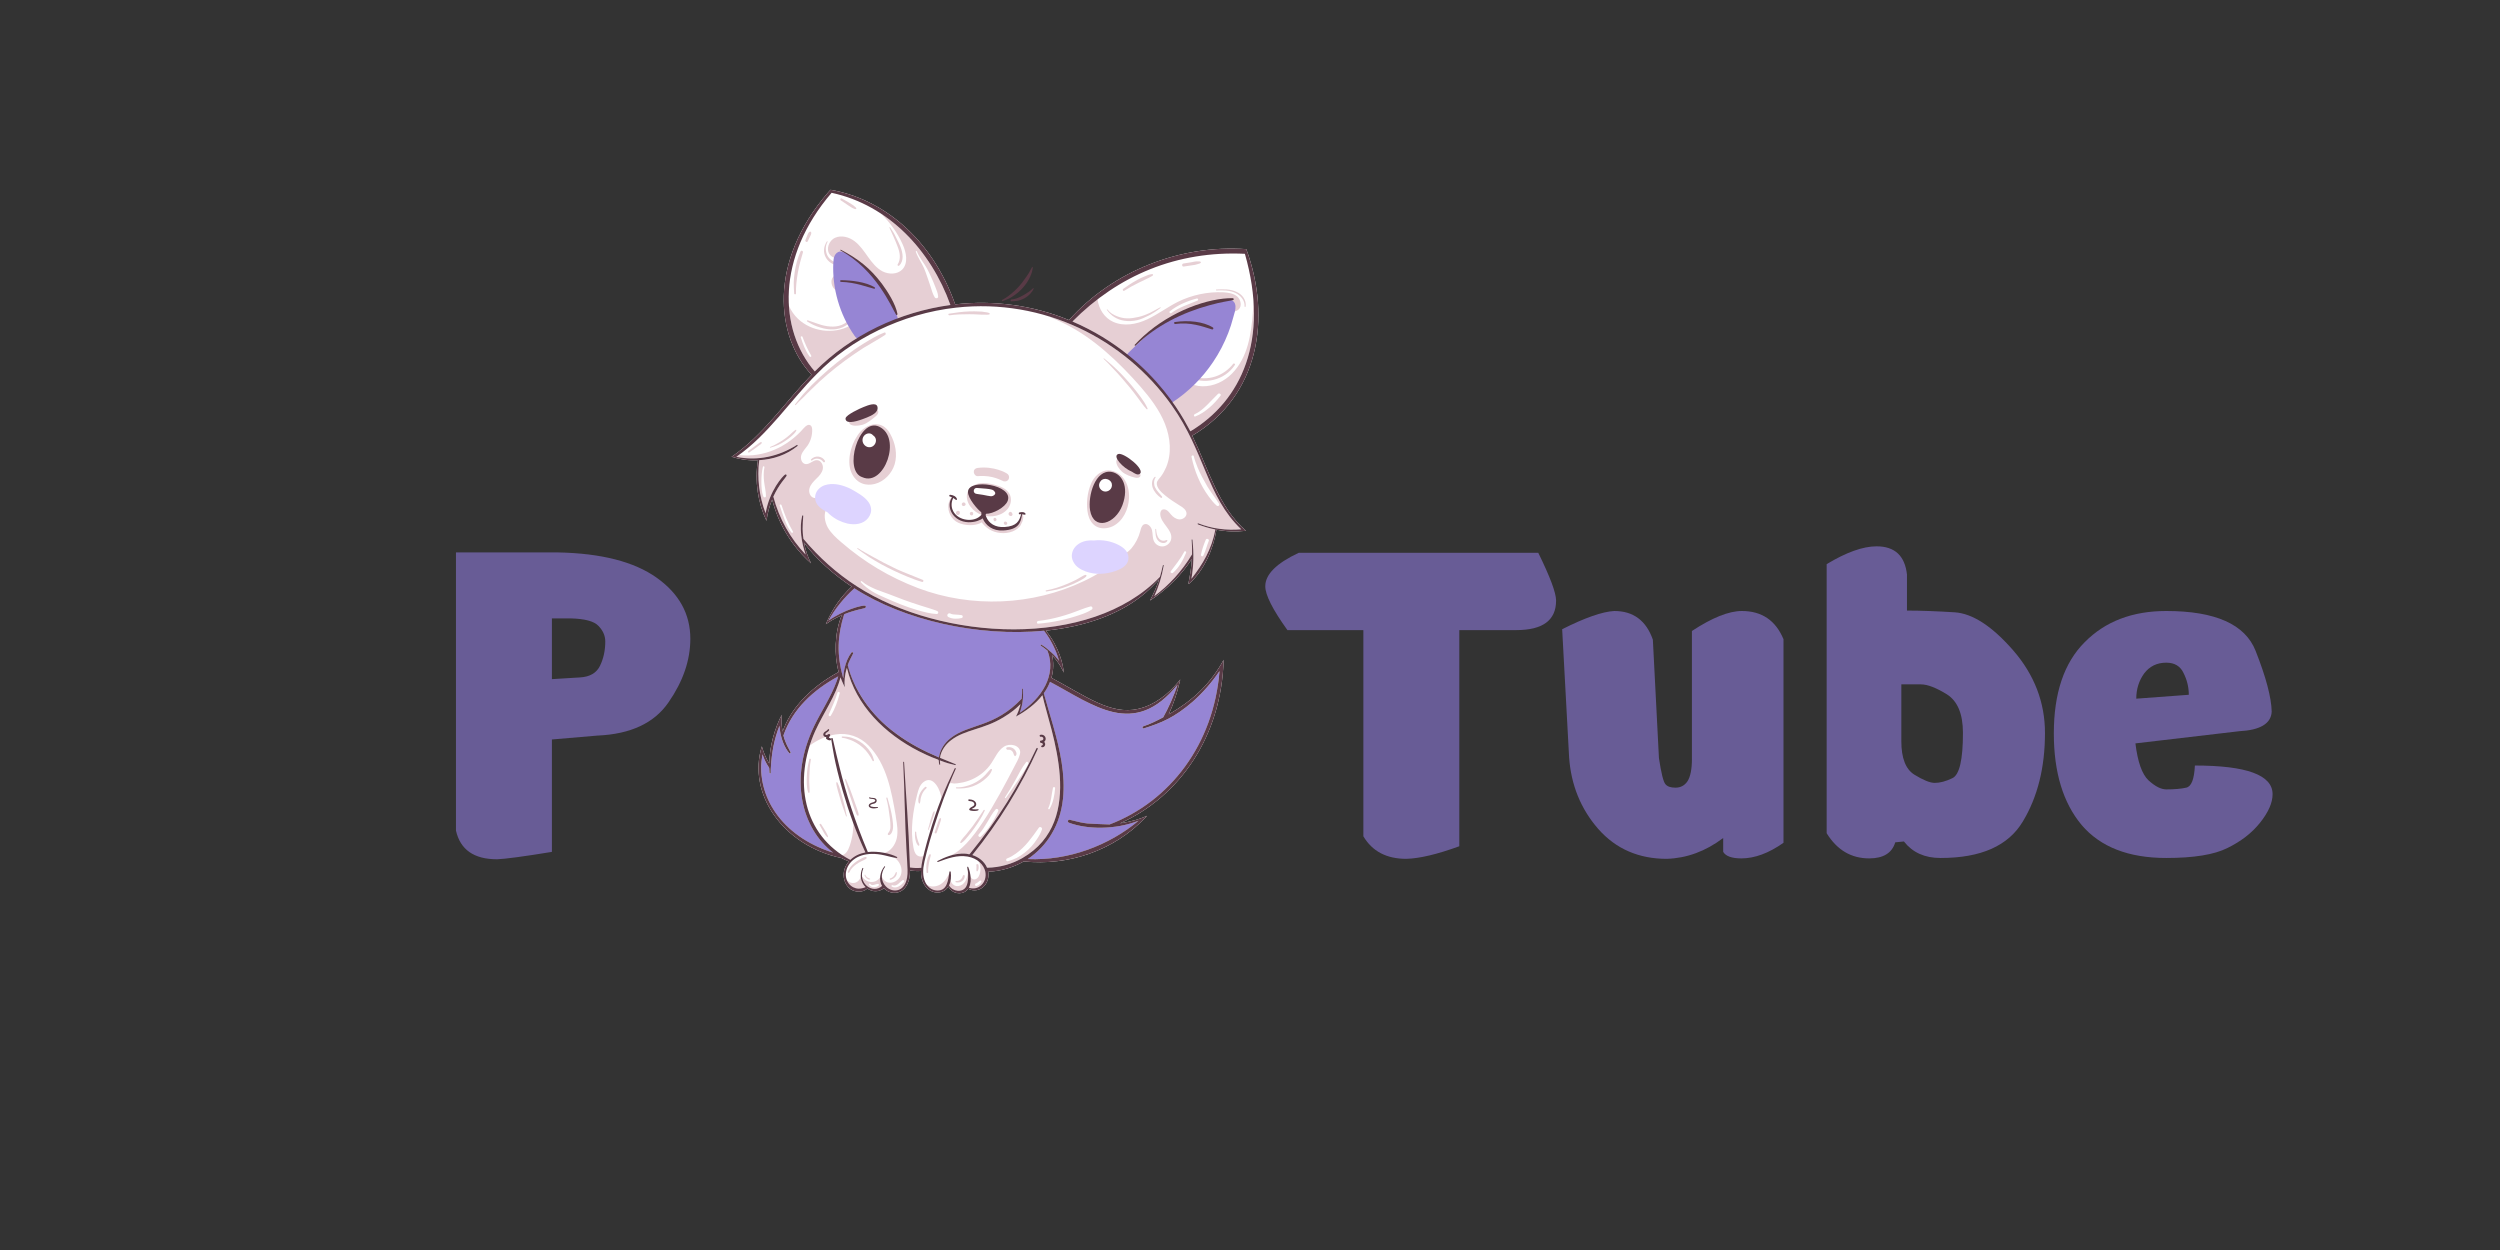 <svg xmlns="http://www.w3.org/2000/svg" width="90" viewBox="0 0 90 45" height="45" version="1.0"><rect x="0" y="0" width="90" height="45" fill="#333333" stroke="none"/><defs><clipPath id="a"><path d="M 26.312 6.832 L 45.812 6.832 L 45.812 32.332 L 26.312 32.332 Z M 26.312 6.832"/></clipPath><clipPath id="b"><path d="M 38 10 L 45.812 10 L 45.812 16 L 38 16 Z M 38 10"/></clipPath><clipPath id="c"><path d="M 26.312 11 L 45 11 L 45 23 L 26.312 23 Z M 26.312 11"/></clipPath><clipPath id="d"><path d="M 29 24 L 39 24 L 39 32.332 L 29 32.332 Z M 29 24"/></clipPath><clipPath id="e"><path d="M 33 30 L 36 30 L 36 32.332 L 33 32.332 Z M 33 30"/></clipPath><clipPath id="f"><path d="M 26.312 15 L 28 15 L 28 17 L 26.312 17 Z M 26.312 15"/></clipPath><clipPath id="g"><path d="M 26.312 6.832 L 45.812 6.832 L 45.812 32.332 L 26.312 32.332 Z M 26.312 6.832"/></clipPath></defs><g clip-path="url(#a)"><path fill="#FFF" d="M 42.922 15.684 C 45.32 14.258 45.781 11.465 44.867 8.969 C 42.512 8.797 40.066 9.75 38.484 11.523 C 37.191 10.992 35.781 10.797 34.387 10.957 C 33.535 8.555 31.75 7.152 29.898 6.832 C 29.895 6.836 29.84 6.898 29.82 6.918 C 27.641 9.441 27.926 12.102 29.215 13.492 C 28.27 14.473 27.469 15.676 26.336 16.445 C 26.633 16.539 26.953 16.586 27.285 16.57 C 27.16 17.336 27.289 18.113 27.594 18.75 C 27.625 18.508 27.695 18.23 27.797 17.984 C 28.031 18.902 28.539 19.695 29.199 20.281 C 29.078 20.047 28.996 19.797 28.945 19.535 C 29.375 20.133 30.055 20.715 30.66 21.117 C 30.281 21.477 30 21.871 29.766 22.387 C 29.68 22.578 29.711 22.41 30.301 22.152 C 30.043 22.773 30.023 23.598 30.191 24.191 C 29.066 24.809 28.441 25.586 28.172 26.336 C 28.133 26.125 28.125 25.91 28.145 25.73 C 27.895 26.203 27.703 26.867 27.691 27.484 C 27.57 27.281 27.484 27.078 27.426 26.867 C 26.898 28.555 28.168 30.441 30.297 30.891 C 30.402 30.949 30.48 30.98 30.562 31.008 C 30.246 31.371 30.359 31.836 30.629 32.016 C 30.781 32.117 31.055 32.148 31.223 31.988 C 31.418 32.125 31.652 32.113 31.82 31.977 C 32.125 32.297 32.762 32.191 32.762 31.336 C 32.891 31.359 33.035 31.363 33.156 31.355 C 33.141 32.145 33.879 32.332 34.137 31.922 C 34.145 31.906 34.129 31.922 34.203 32.004 C 34.375 32.215 34.707 32.207 34.855 31.996 C 35.254 32.199 35.652 31.828 35.578 31.383 C 36.016 31.363 36.461 31.238 36.855 31.012 C 38.465 31.18 40.098 30.621 41.223 29.445 C 41.418 29.242 41.242 29.496 40.32 29.641 C 42.473 28.684 43.98 26.484 44.051 23.754 C 43.605 24.566 43.004 25.188 42.074 25.715 C 42.246 25.348 42.379 24.941 42.469 24.551 C 42.496 24.426 42.508 24.441 42.422 24.547 C 42.043 25 41.559 25.387 40.973 25.52 C 39.988 25.75 39.078 25.055 37.852 24.402 C 37.934 24.117 37.934 23.832 37.875 23.586 C 38.156 23.891 38.262 24.141 38.293 24.215 C 38.285 23.965 38.141 23.309 37.652 22.703 C 39.043 22.559 40.324 22.125 41.234 21.344 C 41.398 21.203 41.582 21.016 41.727 20.859 C 41.641 21.125 41.523 21.387 41.398 21.621 C 42.023 21.219 42.543 20.68 42.906 20.125 C 42.863 20.801 42.734 21.078 42.805 21.016 C 43.336 20.555 43.68 19.77 43.793 19.07 C 44.152 19.141 44.516 19.148 44.855 19.109 C 43.879 18.27 43.52 16.93 42.922 15.684"/></g><g clip-path="url(#b)"><path fill="#E6CFD4" d="M 43.938 14.246 C 43.816 14.406 43.684 14.551 43.531 14.68 C 43.383 14.805 43.219 14.922 43.031 14.992 C 42.98 15.012 42.961 14.93 43.012 14.91 C 43.18 14.836 43.324 14.707 43.457 14.578 C 43.59 14.445 43.715 14.309 43.848 14.18 C 43.895 14.137 43.977 14.195 43.938 14.246 Z M 42.113 11.207 C 42.395 10.984 42.738 10.836 43.086 10.746 C 43.125 10.734 43.156 10.801 43.113 10.82 C 42.793 10.957 42.449 11.059 42.164 11.273 C 42.125 11.301 42.074 11.234 42.113 11.207 Z M 45.125 10.828 C 45.117 11.062 45.102 11.301 45.078 11.535 C 45.035 11.93 44.973 12.324 44.828 12.695 C 44.684 13.062 44.453 13.41 44.129 13.637 C 43.805 13.867 43.379 13.973 42.996 13.863 C 42.613 13.758 42.293 13.418 42.254 13.023 C 42.219 12.629 42.508 12.215 42.902 12.156 C 43.141 12.121 43.379 12.207 43.621 12.195 C 43.863 12.188 44.137 12 44.086 11.766 C 44.062 11.652 43.969 11.551 43.992 11.434 C 44.016 11.32 44.145 11.266 44.258 11.246 C 44.375 11.227 44.504 11.219 44.59 11.141 C 44.719 11.023 44.672 10.793 44.543 10.676 C 44.41 10.562 44.223 10.535 44.047 10.523 C 43.48 10.496 42.91 10.617 42.402 10.867 C 42.023 11.059 41.684 11.316 41.301 11.496 C 40.918 11.676 40.461 11.762 40.074 11.586 C 39.758 11.445 39.551 11.117 39.512 10.773 C 39.195 11.016 38.895 11.285 38.609 11.574 C 41.738 12.914 42.828 15.543 42.855 15.527 C 44.336 14.641 45.281 13.039 45.125 10.828"/></g><g clip-path="url(#c)"><path fill="#E6CFD4" d="M 42.895 16.449 C 42.883 16.395 42.965 16.371 42.977 16.426 C 43.012 16.566 43.062 16.699 43.117 16.836 C 43.215 17.07 43.336 17.293 43.465 17.512 C 43.531 17.621 43.602 17.723 43.676 17.828 C 43.746 17.934 43.824 18.031 43.887 18.137 C 43.918 18.195 43.848 18.242 43.801 18.203 C 43.691 18.109 43.598 17.988 43.512 17.871 C 43.359 17.664 43.23 17.434 43.129 17.195 C 43.023 16.953 42.949 16.703 42.895 16.449 Z M 43.234 19.969 C 43.273 19.781 43.336 19.602 43.41 19.426 C 43.438 19.367 43.543 19.41 43.516 19.473 C 43.445 19.648 43.402 19.836 43.32 20.004 C 43.293 20.055 43.223 20.016 43.234 19.969 Z M 42.699 19.902 C 42.59 20.164 42.445 20.434 42.223 20.625 C 42.188 20.656 42.113 20.609 42.148 20.566 C 42.32 20.336 42.5 20.117 42.633 19.863 C 42.656 19.816 42.719 19.859 42.699 19.902 Z M 39.301 21.945 C 39.176 22.027 39.039 22.082 38.898 22.129 C 38.406 22.301 37.895 22.41 37.375 22.453 C 37.312 22.457 37.316 22.363 37.375 22.355 C 37.516 22.34 37.656 22.316 37.793 22.289 C 38.047 22.238 38.293 22.168 38.535 22.086 C 38.777 22.004 39.008 21.898 39.254 21.832 C 39.324 21.816 39.359 21.91 39.301 21.945 Z M 34.617 22.25 C 34.539 22.266 34.457 22.277 34.379 22.273 C 34.293 22.27 34.211 22.25 34.137 22.211 C 34.059 22.164 34.129 22.047 34.211 22.086 C 34.27 22.117 34.336 22.125 34.402 22.125 C 34.473 22.129 34.547 22.133 34.617 22.145 C 34.672 22.152 34.672 22.242 34.617 22.25 Z M 33.777 22.059 C 33.773 22.082 33.75 22.105 33.723 22.105 C 33.484 22.094 33.246 22.027 33.016 21.961 C 32.625 21.848 32.242 21.688 31.879 21.527 C 31.715 21.457 31.555 21.383 31.402 21.293 C 31.25 21.199 31.113 21.09 30.992 20.961 C 30.969 20.938 31.004 20.902 31.027 20.926 C 31.172 21.055 31.352 21.137 31.527 21.215 C 31.688 21.281 31.855 21.332 32.016 21.395 C 32.195 21.461 32.367 21.531 32.547 21.598 C 32.738 21.668 32.934 21.734 33.133 21.797 C 33.332 21.863 33.543 21.918 33.738 21.996 C 33.762 22.008 33.781 22.027 33.777 22.059 Z M 28.488 19.168 C 28.379 19.027 28.309 18.867 28.242 18.699 C 28.18 18.535 28.125 18.367 28.07 18.199 C 28.059 18.16 28.117 18.145 28.133 18.18 C 28.188 18.344 28.246 18.508 28.312 18.668 C 28.379 18.828 28.457 18.984 28.547 19.137 C 28.566 19.172 28.512 19.199 28.488 19.168 Z M 27.48 17.875 C 27.418 17.707 27.41 17.516 27.41 17.336 C 27.41 17.16 27.422 16.98 27.465 16.805 C 27.473 16.77 27.523 16.785 27.52 16.82 C 27.484 16.992 27.488 17.168 27.508 17.344 C 27.527 17.516 27.574 17.688 27.574 17.859 C 27.574 17.918 27.5 17.922 27.48 17.875 Z M 43.137 18.84 C 43.645 19.039 44.16 19.098 44.684 19.055 C 43.441 17.879 43.375 16.266 42.18 14.59 C 41.09 13.059 39.504 11.906 37.688 11.367 C 37.891 11.449 38.094 11.539 38.285 11.633 C 39.352 12.148 40.281 13.035 41.059 13.922 C 41.41 14.328 41.742 14.762 41.938 15.258 C 42.137 15.758 42.188 16.332 41.98 16.824 C 41.93 16.938 41.871 17.047 41.797 17.148 C 41.746 17.219 41.66 17.293 41.645 17.383 C 41.625 17.559 41.82 17.734 41.941 17.832 C 42.105 17.965 42.277 18.082 42.457 18.191 C 42.578 18.262 42.719 18.355 42.715 18.496 C 42.707 18.617 42.578 18.703 42.457 18.699 C 42.336 18.691 42.23 18.613 42.152 18.52 C 42.109 18.469 42.07 18.414 42.016 18.375 C 41.961 18.336 41.883 18.32 41.828 18.355 C 41.781 18.395 41.766 18.461 41.77 18.523 C 41.793 18.848 42.215 19.07 42.164 19.395 C 42.145 19.531 42.027 19.645 41.891 19.668 C 41.754 19.691 41.609 19.617 41.547 19.492 C 41.484 19.371 41.504 19.223 41.473 19.09 C 41.441 18.953 41.305 18.82 41.18 18.879 C 41.098 18.922 41.074 19.027 41.051 19.117 C 40.992 19.344 40.883 19.559 40.734 19.738 C 40.605 19.887 40.414 19.992 40.262 20.125 C 39.891 20.445 39.469 20.707 39.023 20.918 C 37.176 21.805 34.965 21.895 33.051 21.172 C 32.016 20.777 31.121 20.242 30.281 19.516 C 30.098 19.359 29.914 19.191 29.797 18.984 C 29.684 18.773 29.645 18.504 29.758 18.293 C 29.793 18.223 29.844 18.164 29.875 18.09 C 29.902 18.02 29.906 17.93 29.852 17.871 C 29.785 17.805 29.672 17.82 29.582 17.859 C 29.492 17.895 29.402 17.945 29.309 17.926 C 29.168 17.898 29.102 17.723 29.141 17.582 C 29.176 17.445 29.285 17.336 29.387 17.234 C 29.492 17.137 29.594 17.023 29.621 16.883 C 29.648 16.738 29.555 16.57 29.41 16.566 C 29.262 16.562 29.141 16.73 28.996 16.707 C 28.859 16.684 28.805 16.508 28.848 16.379 C 28.891 16.25 28.996 16.148 29.074 16.039 C 29.188 15.871 29.246 15.664 29.238 15.461 C 29.234 15.402 29.223 15.336 29.172 15.309 C 29.094 15.262 29 15.34 28.938 15.41 C 28.348 16.094 27.496 16.48 26.602 16.383 C 26.57 16.402 26.539 16.426 26.508 16.445 C 27.27 16.605 28.039 16.43 28.684 16.02 C 28.703 16.004 28.73 16.039 28.711 16.055 C 28.316 16.379 27.828 16.539 27.332 16.566 C 27.254 17.203 27.328 17.867 27.562 18.477 C 27.699 17.66 28.188 17.125 28.266 17.082 C 28.301 17.062 28.332 17.102 28.316 17.133 C 28.289 17.195 28.051 17.422 27.84 17.879 C 28.051 18.676 28.453 19.387 29.004 19.965 C 28.852 19.547 28.77 19 28.879 18.566 C 28.883 18.547 28.918 18.551 28.918 18.57 C 28.906 18.727 28.895 18.879 28.895 19.035 C 28.898 19.227 28.922 19.398 28.926 19.402 C 29.477 20.059 30.117 20.637 30.844 21.105 C 33.895 23.078 39.254 23.383 41.758 20.766 C 41.797 20.629 41.832 20.492 41.863 20.352 C 41.867 20.328 41.898 20.34 41.895 20.359 C 41.82 20.773 41.711 21.121 41.555 21.461 C 42.086 21.066 42.543 20.57 42.914 19.957 C 42.918 19.781 42.914 19.605 42.898 19.434 C 42.898 19.414 42.926 19.414 42.93 19.434 C 42.98 19.922 42.977 20.344 42.891 20.836 C 43.301 20.305 43.613 19.793 43.754 19.062 C 43.539 19.02 43.332 18.957 43.125 18.879 C 43.105 18.867 43.113 18.832 43.137 18.84"/></g><path fill="#E6CFD4" d="M 36.285 17.074 C 36.23 17.016 35.77 16.773 35.207 16.844 C 34.965 16.871 35.051 17.156 35.207 17.141 C 35.758 17.094 36.074 17.316 36.133 17.328 C 36.312 17.363 36.379 17.172 36.285 17.074"/><path fill="#E6CFD4" d="M 37.512 24.254 C 37.547 24.125 37.559 23.996 37.547 23.867 C 37.539 23.809 37.637 23.797 37.645 23.852 C 37.688 24.141 37.629 24.43 37.469 24.672 C 37.438 24.715 37.352 24.688 37.375 24.633 C 37.426 24.508 37.477 24.383 37.512 24.254 Z M 36.441 25.246 C 36.289 25.438 36.09 25.582 35.875 25.695 C 35.695 25.793 35.504 25.871 35.309 25.934 C 35.109 25.996 34.91 26.043 34.711 26.102 C 34.395 26.191 34.004 26.344 33.895 26.688 C 33.879 26.734 33.809 26.715 33.82 26.668 C 33.875 26.465 34.012 26.305 34.18 26.184 C 34.504 25.945 34.91 25.883 35.281 25.754 C 35.473 25.688 35.652 25.613 35.832 25.516 C 36.023 25.41 36.195 25.285 36.367 25.152 C 36.391 25.137 36.43 25.148 36.445 25.168 C 36.465 25.195 36.461 25.223 36.441 25.246 Z M 30.488 22.5 C 30.406 22.781 30.43 23.078 30.426 23.367 C 30.426 23.418 30.352 23.418 30.348 23.367 C 30.32 23.07 30.32 22.766 30.41 22.48 C 30.426 22.43 30.5 22.449 30.488 22.5 Z M 37.586 22.707 C 35.215 22.934 32.531 22.328 30.758 21.18 C 30.402 21.5 30.055 21.922 29.824 22.344 C 30.363 21.957 31.047 21.777 31.145 21.805 C 31.18 21.816 31.18 21.859 31.152 21.883 C 31.109 21.914 30.828 21.938 30.391 22.113 C 30.148 22.875 30.121 23.574 30.344 24.371 C 30.383 24.496 30.332 24.363 30.406 24.047 C 30.453 23.844 30.531 23.648 30.656 23.488 C 30.684 23.457 30.73 23.5 30.711 23.531 C 30.633 23.688 30.574 23.789 30.52 23.945 C 30.578 24.18 30.664 24.418 30.777 24.656 C 30.781 24.457 30.816 24.254 30.879 24.066 C 30.957 23.832 31.105 23.609 31.27 23.426 C 31.355 23.332 31.449 23.25 31.547 23.172 C 31.613 23.121 31.754 22.992 31.84 22.988 C 31.551 23.008 31.266 23.027 30.977 23.047 C 31.48 22.836 32.02 22.703 32.562 22.664 C 33.098 22.621 33.652 22.637 34.172 22.758 C 34.93 22.934 35.641 23.375 35.871 24.156 L 35.566 23.93 C 35.672 24.172 35.609 24.461 35.469 24.688 C 35.324 24.91 35.113 25.082 34.902 25.242 C 34.977 25.133 35.047 25.023 35.121 24.914 C 34.949 25.047 34.762 25.164 34.566 25.262 C 34.332 25.383 34.078 25.473 33.859 25.625 C 33.27 26.043 33.363 26.766 33.809 27.215 C 33.855 26.961 34.02 26.734 34.219 26.574 C 34.883 26.047 35.785 26.203 36.777 25.156 C 36.793 25.039 36.801 24.922 36.793 24.805 C 36.793 24.785 36.824 24.785 36.824 24.805 C 36.852 25.145 36.805 25.418 36.711 25.66 C 37.504 25.141 38.043 24.301 37.711 23.426 C 37.637 23.363 37.555 23.301 37.473 23.246 C 37.449 23.23 37.473 23.195 37.496 23.211 C 37.617 23.285 37.734 23.379 37.84 23.477 C 37.945 23.57 38.043 23.676 38.129 23.793 C 38.016 23.402 37.832 23.031 37.586 22.707"/><path fill="#E6CFD4" d="M 30.996 31.465 C 30.992 31.445 30.988 31.426 30.98 31.406 C 30.984 31.426 30.988 31.445 30.996 31.465"/><g clip-path="url(#d)"><path fill="#E6CFD4" d="M 37.785 29.121 C 37.766 29.152 37.723 29.125 37.738 29.094 C 37.848 28.863 37.852 28.605 37.906 28.363 C 37.918 28.32 37.988 28.328 37.984 28.371 C 37.965 28.629 37.914 28.898 37.785 29.121 Z M 37.512 29.855 C 37.473 29.977 37.41 30.09 37.34 30.195 C 37.219 30.387 37.066 30.559 36.887 30.699 C 36.797 30.77 36.703 30.832 36.598 30.887 C 36.496 30.938 36.391 30.973 36.285 31.004 C 36.219 31.023 36.195 30.926 36.258 30.902 C 36.367 30.863 36.477 30.797 36.57 30.73 C 36.742 30.609 36.891 30.461 37.023 30.301 C 37.09 30.219 37.148 30.145 37.211 30.059 C 37.277 29.969 37.336 29.879 37.402 29.793 C 37.445 29.742 37.531 29.797 37.512 29.855 Z M 37.016 27.504 C 36.965 27.613 36.898 27.711 36.832 27.816 C 36.766 27.918 36.695 28.02 36.629 28.121 C 36.492 28.32 36.355 28.527 36.215 28.723 C 36.199 28.746 36.164 28.727 36.18 28.703 C 36.316 28.5 36.441 28.289 36.559 28.074 C 36.676 27.859 36.785 27.633 36.938 27.441 C 36.977 27.391 37.039 27.453 37.016 27.504 Z M 35.934 29.203 C 35.863 29.375 35.766 29.535 35.664 29.688 C 35.562 29.844 35.449 29.988 35.312 30.117 C 35.262 30.164 35.188 30.09 35.234 30.039 C 35.355 29.906 35.453 29.75 35.543 29.598 C 35.637 29.438 35.723 29.273 35.844 29.137 C 35.863 29.113 35.898 29.117 35.918 29.133 C 35.945 29.148 35.945 29.18 35.934 29.203 Z M 32.543 31.75 C 32.445 31.871 32.266 32.012 32.105 31.918 C 32.074 31.898 32.102 31.852 32.137 31.867 C 32.207 31.902 32.273 31.867 32.332 31.824 C 32.387 31.777 32.434 31.727 32.492 31.688 C 32.531 31.656 32.566 31.719 32.543 31.75 Z M 31.633 31.879 C 31.586 31.926 31.508 31.941 31.445 31.938 C 31.379 31.934 31.32 31.906 31.285 31.852 C 31.266 31.82 31.312 31.793 31.332 31.824 C 31.402 31.914 31.52 31.82 31.609 31.82 C 31.637 31.82 31.656 31.859 31.633 31.879 Z M 30.23 24.961 C 30.16 25.238 30.062 25.516 29.91 25.762 C 29.883 25.812 29.812 25.77 29.836 25.719 C 29.949 25.461 30.07 25.207 30.148 24.938 C 30.164 24.887 30.246 24.91 30.23 24.961 Z M 37.527 25.027 C 37.273 25.352 36.934 25.598 36.574 25.797 C 36.645 25.656 36.684 25.551 36.723 25.41 C 36.77 25.238 36.723 25.465 36.117 25.828 C 35.391 26.27 34.746 26.258 34.238 26.648 C 34.035 26.801 33.875 27.031 33.84 27.281 C 34.023 27.359 34.211 27.434 34.395 27.508 C 34.418 27.516 34.41 27.551 34.387 27.543 C 34.207 27.5 34.102 27.477 33.836 27.375 C 33.836 27.418 33.84 27.465 33.848 27.512 C 33.852 27.531 33.816 27.543 33.812 27.52 C 33.75 27.23 33.965 27.488 33.086 27.047 C 31.859 26.422 30.809 25.398 30.488 24.043 C 30.312 24.613 30.488 24.91 30.363 24.637 C 30.324 24.555 30.289 24.469 30.258 24.383 C 30.098 25.039 29.645 25.664 29.352 26.309 C 29.273 26.484 29.203 26.664 29.148 26.844 C 29.418 26.637 29.738 26.496 30.074 26.441 C 30.523 26.367 30.961 26.52 31.273 26.844 C 31.922 27.512 32.094 28.488 32.246 29.367 C 32.246 29.383 32.25 29.398 32.25 29.41 C 32.293 29.664 32.336 29.922 32.285 30.172 C 32.23 30.422 32.055 30.664 31.805 30.715 C 31.996 30.746 32.184 30.828 32.309 30.973 C 32.438 31.117 32.496 31.332 32.426 31.512 C 32.359 31.691 32.152 31.816 31.965 31.77 C 31.848 31.738 31.758 31.625 31.734 31.508 C 31.676 31.633 31.559 31.734 31.418 31.75 C 31.234 31.773 31.047 31.641 30.996 31.465 C 31.008 31.609 30.902 31.762 30.758 31.785 C 30.59 31.816 30.418 31.672 30.414 31.504 C 30.402 31.539 30.395 31.574 30.387 31.609 C 30.398 31.648 30.414 31.688 30.434 31.723 C 30.484 31.816 30.551 31.906 30.637 31.969 C 30.715 32.027 30.797 32.047 30.898 32.043 C 30.953 32.039 31.02 32.039 31.074 32.016 C 31.129 31.996 31.18 31.957 31.238 31.98 C 31.27 31.988 31.293 32.012 31.324 32.023 C 31.352 32.039 31.383 32.039 31.414 32.043 C 31.477 32.043 31.535 32.031 31.594 32.012 C 31.648 31.992 31.703 31.969 31.762 31.961 C 31.828 31.949 31.883 31.969 31.941 31.996 C 32.039 32.039 32.133 32.113 32.246 32.105 C 32.344 32.098 32.441 32.051 32.516 31.984 C 32.594 31.914 32.645 31.809 32.684 31.711 C 32.707 31.652 32.723 31.594 32.723 31.531 C 32.727 31.461 32.719 31.395 32.723 31.324 C 32.723 31.289 32.754 31.266 32.789 31.273 C 32.875 31.293 32.961 31.289 33.043 31.301 C 33.07 31.305 33.098 31.312 33.121 31.32 C 33.129 31.297 33.141 31.277 33.148 31.254 C 33.215 31.094 33.281 30.945 33.285 30.77 C 33.234 30.859 33.09 30.855 33.008 30.785 C 32.93 30.719 32.902 30.605 32.883 30.504 C 32.766 29.871 32.863 29.215 33.02 28.594 C 33.059 28.434 33.109 28.27 33.234 28.164 C 33.605 27.855 33.883 28.492 33.898 28.773 C 33.957 28.629 34.016 28.48 34.074 28.336 C 34.09 28.293 34.105 28.25 34.141 28.223 C 34.207 28.168 34.277 28.203 34.352 28.207 C 34.422 28.207 34.496 28.195 34.562 28.184 C 34.715 28.164 34.859 28.117 35 28.055 C 35.277 27.93 35.52 27.73 35.688 27.477 C 35.828 27.27 35.926 27.02 36.137 26.883 C 36.344 26.742 36.711 26.82 36.727 27.07 C 36.73 27.184 36.629 27.391 36.574 27.488 C 35.832 28.918 34.98 30.504 34.199 30.805 C 34.25 30.789 34.297 30.777 34.348 30.766 C 34.434 30.738 34.523 30.727 34.613 30.73 C 34.949 30.719 34.863 30.801 34.93 30.719 C 35.922 29.504 36.668 28.301 37.312 26.938 C 37.328 26.906 37.375 26.934 37.359 26.965 C 36.777 28.262 35.965 29.598 35.004 30.781 C 35.234 30.855 35.438 31.012 35.535 31.238 C 36.004 31.23 36.43 31.105 36.805 30.891 C 39.16 29.535 37.801 26.297 37.527 25.027"/></g><g clip-path="url(#e)"><path fill="#E6CFD4" d="M 35.328 31.75 C 35.289 31.816 35.234 31.871 35.16 31.895 C 35.102 31.914 35.074 31.824 35.133 31.805 C 35.188 31.785 35.23 31.734 35.281 31.703 C 35.312 31.684 35.348 31.723 35.328 31.75 Z M 35.523 31.305 C 35.496 31.223 35.449 31.145 35.391 31.082 C 35.359 31.051 35.328 31.023 35.297 31 C 35.262 30.973 35.203 30.945 35.18 30.91 C 35.297 31.074 35.328 31.289 35.266 31.477 C 35.246 31.531 35.223 31.582 35.18 31.617 C 35.141 31.652 35.078 31.672 35.027 31.652 C 34.961 31.629 34.926 31.555 34.91 31.484 C 34.895 31.414 34.891 31.34 34.848 31.277 C 34.844 31.383 34.84 31.484 34.812 31.582 C 34.785 31.684 34.73 31.777 34.648 31.84 C 34.566 31.898 34.449 31.922 34.359 31.875 C 34.277 31.832 34.227 31.746 34.203 31.656 C 34.184 31.566 34.191 31.473 34.199 31.383 C 34.125 31.559 34.023 31.73 33.863 31.832 C 33.703 31.934 33.473 31.949 33.328 31.824 C 33.395 31.973 33.551 32.082 33.715 32.086 C 33.879 32.094 34.043 32.004 34.121 31.859 C 34.18 31.988 34.312 32.086 34.453 32.105 C 34.598 32.125 34.746 32.062 34.84 31.953 C 35.016 32.051 35.254 32.012 35.398 31.867 C 35.543 31.723 35.586 31.496 35.523 31.305"/></g><path fill="#E6CFD4" d="M 31.188 30.617 C 31.195 30.637 31.203 30.656 31.199 30.68 C 31.188 30.719 31.137 30.727 31.098 30.734 C 30.957 30.75 30.828 30.812 30.723 30.902 C 30.684 30.934 30.645 30.973 30.594 30.973 C 30.566 30.973 30.539 30.957 30.516 30.941 C 30.434 30.895 30.355 30.848 30.277 30.801 C 30.359 30.789 30.43 30.738 30.48 30.672 C 30.531 30.605 30.562 30.527 30.59 30.449 C 30.695 30.137 30.734 29.82 30.723 29.492 C 30.758 29.582 30.777 29.68 30.812 29.773 C 30.867 29.914 30.941 30.043 31 30.18 C 31.062 30.328 31.125 30.473 31.188 30.617"/><path fill="#E6CFD4" d="M 31.766 31.312 C 31.727 31.371 31.719 31.441 31.734 31.508 C 31.758 31.445 31.773 31.379 31.766 31.312"/><path fill="#E6CFD4" d="M 38.746 30.434 C 38.977 30.332 39.191 30.203 39.426 30.109 C 39.453 30.098 39.484 30.117 39.492 30.141 C 39.504 30.168 39.492 30.195 39.469 30.211 C 39.262 30.363 39.023 30.477 38.781 30.566 C 38.539 30.656 38.285 30.711 38.031 30.723 C 37.973 30.723 37.977 30.641 38.031 30.637 C 38.277 30.617 38.52 30.535 38.746 30.434 Z M 38.512 29.512 C 39.16 29.676 39.09 29.645 39.945 29.68 C 42.023 28.883 43.539 26.984 43.863 24.543 C 43.582 25.66 43.051 26.711 42.312 27.598 C 41.785 28.234 41.055 28.82 40.227 28.762 C 40.461 28.641 40.691 28.52 40.926 28.398 C 40.352 28.574 39.699 28.465 39.215 28.113 C 38.73 27.762 38.43 27.172 38.422 26.574 C 38.418 26.152 38.57 25.711 38.895 25.438 C 38.969 25.375 39.055 25.32 39.145 25.281 C 38.703 25.062 38.258 24.789 37.801 24.547 C 37.746 24.691 37.672 24.828 37.578 24.957 C 37.961 26.391 38.805 28.434 37.859 30.02 C 37.648 30.383 37.348 30.691 37 30.926 C 38.473 30.992 39.938 30.426 40.988 29.547 C 40.137 29.883 39.121 29.859 38.48 29.617 C 38.418 29.594 38.441 29.496 38.512 29.512"/><path fill="#E6CFD4" d="M 28.918 29.973 C 29.07 30.145 29.281 30.25 29.492 30.344 C 29.539 30.367 29.504 30.434 29.457 30.422 C 29.227 30.363 29.004 30.219 28.852 30.035 C 28.812 29.992 28.875 29.926 28.918 29.973 Z M 29.336 25.051 C 29.449 24.922 29.59 24.816 29.738 24.738 C 29.797 24.707 29.836 24.785 29.789 24.82 C 29.66 24.918 29.52 25 29.406 25.117 C 29.363 25.164 29.297 25.098 29.336 25.051 Z M 30.121 24.52 C 30.191 24.324 30.176 24.352 30.168 24.355 C 29.68 24.621 29.242 24.945 28.887 25.34 C 28.984 25.309 29.086 25.293 29.188 25.297 C 28.656 25.902 28.465 26.789 28.707 27.555 C 28.488 27.465 28.316 27.273 28.242 27.051 C 28.293 27.633 28.441 28.207 28.676 28.742 C 28.473 28.609 28.266 28.473 28.062 28.336 C 28.277 28.727 28.496 29.113 28.711 29.5 C 28.75 29.566 28.777 29.66 28.715 29.703 C 28.664 29.734 28.598 29.695 28.551 29.66 C 28.039 29.246 27.648 28.684 27.438 28.062 C 27.609 29.152 28.461 30.211 29.992 30.695 C 28.859 29.824 28.391 28.043 29.309 26.137 C 29.562 25.609 29.918 25.086 30.121 24.52"/><path fill="#E6CFD4" d="M 30.562 15.195 C 30.547 15.121 30.617 15.059 30.68 15.016 C 30.887 14.879 31.117 14.781 31.359 14.727 C 31.406 14.715 31.453 14.703 31.504 14.711 C 31.551 14.723 31.598 14.75 31.613 14.797 C 31.641 14.875 31.57 14.953 31.504 15.004 C 31.375 15.109 31.223 15.238 31.059 15.289 C 30.938 15.324 30.598 15.383 30.562 15.195"/><path fill="#E6CFD4" d="M 32.207 16.715 C 32.316 16.352 32.23 15.949 32.051 15.625 C 31.98 15.492 31.879 15.375 31.742 15.316 C 31.48 15.199 31.164 15.328 30.977 15.539 C 30.676 15.875 30.492 16.469 30.613 16.906 C 30.672 17.121 30.82 17.32 31.031 17.402 C 31.176 17.461 31.34 17.461 31.492 17.422 C 31.832 17.336 32.105 17.047 32.207 16.715"/><path fill="#E6CFD4" d="M 34.93 18.23 C 34.812 18.07 34.762 17.848 34.852 17.672 C 34.934 17.516 35.105 17.422 35.277 17.398 C 35.449 17.375 35.625 17.406 35.797 17.449 C 36.012 17.504 36.242 17.59 36.344 17.785 C 36.426 17.938 36.402 18.137 36.305 18.281 C 36.207 18.426 36.047 18.52 35.875 18.562 C 35.516 18.648 35.156 18.531 34.93 18.23"/><path fill="#E6CFD4" d="M 39.289 17.387 C 39.387 17.172 39.57 16.988 39.801 16.941 C 40.047 16.898 40.305 17.027 40.453 17.227 C 40.602 17.426 40.656 17.688 40.645 17.934 C 40.625 18.344 40.426 18.766 40.059 18.945 C 39.867 19.035 39.629 19.055 39.445 18.941 C 39.301 18.852 39.211 18.691 39.172 18.527 C 39.086 18.176 39.141 17.711 39.289 17.387"/><path fill="#E6CFD4" d="M 40.188 16.598 C 40.191 16.562 40.211 16.527 40.246 16.512 C 40.297 16.492 40.352 16.527 40.398 16.559 C 40.586 16.699 40.773 16.84 40.961 16.977 C 41.016 17.016 41.074 17.074 41.055 17.133 C 41.043 17.168 41.008 17.195 40.973 17.199 C 40.938 17.207 40.898 17.203 40.863 17.195 C 40.699 17.156 40.52 17.09 40.391 16.98 C 40.297 16.898 40.172 16.727 40.188 16.598"/><path fill="#E6CFD4" d="M 33.652 10.707 C 33.578 10.59 33.543 10.449 33.5 10.316 C 33.461 10.203 33.422 10.086 33.383 9.973 C 33.344 9.863 33.309 9.754 33.262 9.648 C 33.172 9.449 33.039 9.27 32.969 9.062 C 32.961 9.035 33 9.027 33.008 9.051 C 33.055 9.168 33.121 9.277 33.191 9.383 C 33.254 9.473 33.316 9.566 33.371 9.664 C 33.426 9.766 33.477 9.871 33.523 9.98 C 33.574 10.09 33.625 10.203 33.668 10.32 C 33.691 10.379 33.711 10.434 33.734 10.492 C 33.754 10.555 33.77 10.609 33.773 10.676 C 33.781 10.742 33.684 10.758 33.652 10.707 Z M 29.148 12.836 C 28.992 12.629 28.906 12.387 28.828 12.145 C 28.816 12.105 28.875 12.09 28.891 12.129 C 28.977 12.363 29.078 12.586 29.203 12.801 C 29.227 12.84 29.172 12.867 29.148 12.836 Z M 31.703 7.68 C 32.031 7.996 32.305 8.371 32.492 8.789 C 32.629 9.086 32.707 9.48 32.473 9.711 C 32.293 9.883 31.996 9.883 31.773 9.77 C 31.555 9.656 31.395 9.453 31.25 9.25 C 31.105 9.047 30.965 8.836 30.766 8.684 C 30.57 8.535 30.293 8.457 30.066 8.559 C 29.84 8.656 29.719 8.98 29.879 9.172 C 29.98 9.293 30.152 9.324 30.293 9.402 C 30.43 9.48 30.543 9.672 30.438 9.793 C 30.348 9.898 30.168 9.852 30.043 9.926 C 29.887 10.02 29.906 10.27 30.031 10.398 C 30.16 10.531 30.348 10.578 30.523 10.633 C 30.699 10.684 30.883 10.754 30.977 10.914 C 31.062 11.059 31.043 11.25 30.961 11.395 C 30.879 11.543 30.738 11.648 30.59 11.73 C 30 12.047 29.207 11.938 28.723 11.473 C 28.586 11.34 28.48 11.184 28.402 11.012 C 28.457 11.922 28.789 12.742 29.332 13.371 C 30.641 12.055 32.383 11.23 34.215 10.98 C 33.734 9.637 32.863 8.441 31.703 7.68"/><path fill="#E6CFD4" d="M 32.418 8.887 C 32.367 8.766 32.312 8.648 32.25 8.531 C 32.223 8.473 32.191 8.41 32.156 8.355 C 32.121 8.297 32.082 8.242 32.043 8.184 C 32.035 8.168 32.012 8.184 32.02 8.199 C 32.074 8.312 32.125 8.43 32.176 8.543 C 32.227 8.656 32.273 8.766 32.316 8.883 C 32.395 9.086 32.441 9.32 32.316 9.52 C 32.293 9.555 32.344 9.59 32.371 9.562 C 32.555 9.383 32.5 9.102 32.418 8.887"/><path fill="#E6CFD4" d="M 30.184 9.473 C 30.023 9.441 29.879 9.359 29.797 9.219 C 29.711 9.07 29.703 8.855 29.793 8.707 C 29.801 8.691 29.777 8.68 29.766 8.695 C 29.656 8.863 29.625 9.07 29.723 9.258 C 29.809 9.422 29.984 9.543 30.172 9.551 C 30.215 9.551 30.227 9.48 30.184 9.473"/><path fill="#E6CFD4" d="M 30.684 10.977 C 30.676 10.961 30.656 10.973 30.664 10.988 C 30.719 11.113 30.707 11.254 30.652 11.375 C 30.598 11.496 30.508 11.586 30.395 11.652 C 30.145 11.797 29.844 11.773 29.574 11.699 C 29.492 11.676 29.41 11.645 29.328 11.617 C 29.246 11.586 29.16 11.559 29.078 11.531 C 29.051 11.523 29.039 11.562 29.059 11.574 C 29.133 11.617 29.207 11.66 29.285 11.699 C 29.363 11.734 29.445 11.766 29.527 11.789 C 29.684 11.84 29.852 11.867 30.016 11.859 C 30.297 11.844 30.598 11.695 30.703 11.418 C 30.758 11.273 30.75 11.113 30.684 10.977"/><path fill="#E6CFD4" d="M 41.77 11.062 C 41.641 11.129 41.52 11.203 41.391 11.266 C 41.262 11.324 41.129 11.379 40.988 11.41 C 40.852 11.441 40.715 11.465 40.574 11.461 C 40.445 11.457 40.324 11.43 40.207 11.383 C 40.074 11.332 39.957 11.258 39.871 11.145 C 39.859 11.129 39.836 11.145 39.848 11.156 C 39.996 11.371 40.223 11.512 40.48 11.547 C 40.633 11.57 40.789 11.559 40.938 11.527 C 41.082 11.492 41.223 11.426 41.355 11.359 C 41.504 11.281 41.652 11.188 41.781 11.082 C 41.793 11.074 41.777 11.059 41.77 11.062"/><path fill="#E6CFD4" d="M 44.523 10.512 C 44.293 10.398 44.039 10.41 43.789 10.422 C 43.77 10.422 43.77 10.457 43.789 10.457 C 44.02 10.449 44.266 10.445 44.477 10.547 C 44.66 10.633 44.82 10.816 44.805 11.031 C 44.801 11.055 44.84 11.055 44.844 11.031 C 44.871 10.801 44.727 10.605 44.523 10.512"/><path fill="#E6CFD4" d="M 44.391 13.102 C 44.234 13.305 44.008 13.469 43.762 13.551 C 43.488 13.645 43.172 13.641 42.898 13.531 C 42.77 13.48 42.633 13.398 42.574 13.266 C 42.566 13.242 42.531 13.254 42.539 13.273 C 42.648 13.551 42.945 13.668 43.223 13.703 C 43.531 13.742 43.859 13.66 44.117 13.484 C 44.254 13.391 44.363 13.277 44.457 13.137 C 44.48 13.098 44.418 13.062 44.391 13.102"/><path fill="#E6CFD4" d="M 41.312 14.703 C 41.25 14.559 41.164 14.43 41.07 14.301 C 40.977 14.176 40.883 14.051 40.781 13.93 C 40.586 13.695 40.379 13.465 40.152 13.254 C 40.023 13.129 39.883 13.02 39.746 12.902 C 39.734 12.895 39.723 12.91 39.73 12.918 C 39.848 13.027 39.953 13.141 40.059 13.254 C 40.168 13.367 40.273 13.48 40.375 13.598 C 40.578 13.828 40.773 14.066 40.957 14.316 C 41.062 14.457 41.156 14.602 41.277 14.73 C 41.297 14.75 41.32 14.723 41.312 14.703"/><path fill="#E6CFD4" d="M 41.836 17.879 C 41.754 17.766 41.645 17.68 41.586 17.551 C 41.559 17.5 41.547 17.438 41.547 17.379 C 41.547 17.32 41.559 17.242 41.598 17.195 C 41.613 17.176 41.586 17.152 41.57 17.168 C 41.523 17.219 41.488 17.27 41.477 17.344 C 41.465 17.414 41.473 17.488 41.496 17.555 C 41.547 17.703 41.664 17.836 41.793 17.922 C 41.816 17.938 41.852 17.906 41.836 17.879"/><path fill="#E6CFD4" d="M 41.996 19.441 C 41.902 19.484 41.801 19.473 41.73 19.395 C 41.648 19.305 41.629 19.172 41.621 19.055 C 41.621 19.035 41.59 19.035 41.59 19.055 C 41.598 19.203 41.59 19.355 41.699 19.469 C 41.781 19.555 41.957 19.594 42.023 19.473 C 42.035 19.453 42.016 19.434 41.996 19.441"/><path fill="#E6CFD4" d="M 39.074 20.695 C 39.016 20.711 38.961 20.746 38.906 20.777 C 38.852 20.809 38.797 20.84 38.742 20.871 C 38.625 20.93 38.508 20.984 38.391 21.031 C 38.156 21.129 37.906 21.211 37.656 21.254 C 37.633 21.258 37.645 21.297 37.668 21.293 C 37.797 21.273 37.926 21.254 38.055 21.223 C 38.184 21.191 38.309 21.152 38.43 21.105 C 38.551 21.062 38.672 21.008 38.789 20.949 C 38.844 20.922 38.902 20.891 38.957 20.859 C 39.012 20.828 39.07 20.793 39.109 20.742 C 39.129 20.719 39.098 20.691 39.074 20.695"/><path fill="#E6CFD4" d="M 33.219 20.875 C 32.906 20.742 32.586 20.629 32.277 20.488 C 31.973 20.344 31.672 20.188 31.375 20.02 C 31.211 19.926 31.043 19.84 30.883 19.734 C 30.867 19.723 30.852 19.75 30.867 19.758 C 31.008 19.859 31.145 19.961 31.289 20.055 C 31.434 20.148 31.582 20.234 31.73 20.316 C 32.031 20.48 32.34 20.625 32.652 20.754 C 32.832 20.828 33.012 20.898 33.195 20.949 C 33.246 20.961 33.262 20.891 33.219 20.875"/><path fill="#E6CFD4" d="M 28.645 15.473 C 28.566 15.52 28.504 15.59 28.438 15.648 C 28.367 15.711 28.293 15.77 28.219 15.82 C 28.141 15.871 28.066 15.922 27.984 15.965 C 27.902 16.012 27.816 16.059 27.727 16.09 C 27.711 16.098 27.715 16.121 27.73 16.117 C 27.824 16.09 27.914 16.062 28 16.023 C 28.09 15.984 28.172 15.938 28.254 15.883 C 28.332 15.832 28.406 15.777 28.48 15.715 C 28.551 15.652 28.629 15.586 28.668 15.496 C 28.676 15.48 28.66 15.465 28.645 15.473"/><path fill="#E6CFD4" d="M 29.699 16.59 C 29.652 16.504 29.562 16.449 29.465 16.438 C 29.363 16.426 29.27 16.465 29.199 16.535 C 29.172 16.559 29.211 16.598 29.238 16.574 C 29.297 16.523 29.383 16.5 29.461 16.516 C 29.535 16.527 29.598 16.574 29.641 16.633 C 29.668 16.664 29.715 16.625 29.699 16.59"/><path fill="#E6CFD4" d="M 31.613 23.352 C 31.441 23.418 31.297 23.531 31.184 23.676 C 31.074 23.816 31.004 23.984 30.961 24.16 C 30.953 24.188 30.996 24.199 31.008 24.172 C 31.102 23.848 31.363 23.598 31.641 23.422 C 31.676 23.402 31.656 23.336 31.613 23.352"/><path fill="#E6CFD4" d="M 34.637 23.082 C 34.547 23 34.43 22.949 34.316 22.91 C 34.199 22.863 34.082 22.828 33.961 22.801 C 33.715 22.746 33.461 22.719 33.211 22.727 C 33.07 22.734 32.934 22.754 32.797 22.773 C 32.766 22.777 32.781 22.82 32.809 22.816 C 32.93 22.801 33.051 22.801 33.176 22.801 C 33.293 22.805 33.414 22.812 33.535 22.824 C 33.77 22.852 34.004 22.906 34.23 22.984 C 34.293 23.008 34.355 23.031 34.418 23.055 C 34.484 23.082 34.547 23.105 34.613 23.121 C 34.637 23.125 34.656 23.098 34.637 23.082"/><path fill="#E6CFD4" d="M 34.559 25.039 C 34.316 25.152 34.055 25.215 33.812 25.328 C 33.594 25.434 33.383 25.578 33.262 25.793 C 33.23 25.852 33.203 25.914 33.188 25.98 C 33.18 26.012 33.176 26.043 33.172 26.074 C 33.172 26.109 33.18 26.141 33.184 26.176 C 33.191 26.207 33.234 26.195 33.238 26.168 C 33.242 26.113 33.258 26.055 33.273 26.004 C 33.293 25.949 33.312 25.898 33.34 25.852 C 33.395 25.754 33.469 25.668 33.555 25.598 C 33.738 25.441 33.969 25.355 34.191 25.266 C 34.324 25.211 34.457 25.152 34.586 25.082 C 34.617 25.066 34.59 25.023 34.559 25.039"/><path fill="#E6CFD4" d="M 31.785 25.75 C 31.75 25.719 31.715 25.688 31.684 25.656 C 31.613 25.59 31.547 25.523 31.488 25.449 C 31.371 25.309 31.262 25.152 31.188 24.984 C 31.176 24.965 31.145 24.98 31.152 25 C 31.211 25.184 31.289 25.359 31.406 25.516 C 31.465 25.594 31.527 25.668 31.598 25.734 C 31.633 25.766 31.668 25.797 31.707 25.828 C 31.738 25.852 31.793 25.898 31.836 25.887 C 31.852 25.883 31.863 25.867 31.863 25.852 C 31.863 25.809 31.812 25.773 31.785 25.75"/><path fill="#E6CFD4" d="M 32.734 26.523 C 32.707 26.504 32.668 26.492 32.637 26.473 C 32.602 26.457 32.57 26.434 32.539 26.41 C 32.52 26.395 32.492 26.422 32.512 26.438 C 32.57 26.488 32.648 26.547 32.73 26.551 C 32.742 26.551 32.746 26.531 32.734 26.523"/><g clip-path="url(#f)"><path fill="#E6CFD4" d="M 27.395 15.914 C 27.352 15.926 27.312 15.961 27.281 15.984 C 27.242 16.012 27.203 16.039 27.168 16.066 C 27.09 16.121 27.016 16.18 26.941 16.234 C 26.91 16.258 26.938 16.312 26.973 16.289 C 27.051 16.234 27.129 16.18 27.207 16.125 C 27.246 16.098 27.281 16.07 27.316 16.043 C 27.352 16.016 27.398 15.992 27.422 15.953 C 27.434 15.934 27.414 15.91 27.395 15.914"/></g><path fill="#E6CFD4" d="M 31.832 11.973 C 31.578 12.07 31.348 12.211 31.117 12.352 C 30.887 12.492 30.664 12.645 30.449 12.809 C 30.012 13.129 29.602 13.484 29.219 13.867 C 29.113 13.977 29.012 14.086 28.91 14.199 C 28.809 14.316 28.719 14.438 28.621 14.559 C 28.613 14.574 28.629 14.594 28.645 14.582 C 28.734 14.484 28.832 14.391 28.93 14.297 C 29.023 14.203 29.113 14.105 29.211 14.016 C 29.398 13.828 29.598 13.645 29.801 13.473 C 30.207 13.125 30.641 12.812 31.09 12.523 C 31.348 12.363 31.617 12.223 31.867 12.055 C 31.906 12.027 31.883 11.949 31.832 11.973"/><path fill="#E6CFD4" d="M 35.617 11.273 C 35.566 11.246 35.504 11.242 35.449 11.234 C 35.414 11.23 35.387 11.223 35.352 11.219 C 35.324 11.219 35.297 11.215 35.266 11.215 C 35.145 11.207 35.02 11.207 34.895 11.211 C 34.648 11.219 34.406 11.254 34.164 11.293 C 34.121 11.297 34.141 11.355 34.18 11.352 C 34.418 11.316 34.66 11.312 34.902 11.312 C 35.02 11.312 35.137 11.316 35.254 11.324 C 35.285 11.324 35.312 11.324 35.344 11.328 C 35.375 11.328 35.406 11.328 35.438 11.328 C 35.492 11.328 35.555 11.336 35.613 11.32 C 35.633 11.316 35.637 11.285 35.617 11.273"/><path fill="#E6CFD4" d="M 28.82 9.051 C 28.715 9.285 28.648 9.535 28.609 9.793 C 28.59 9.922 28.578 10.051 28.574 10.18 C 28.574 10.309 28.582 10.438 28.59 10.566 C 28.59 10.605 28.656 10.609 28.656 10.566 C 28.648 10.316 28.68 10.062 28.723 9.816 C 28.766 9.57 28.832 9.324 28.906 9.086 C 28.922 9.035 28.844 9 28.82 9.051"/><path fill="#E6CFD4" d="M 29.203 8.363 C 29.195 8.348 29.176 8.332 29.156 8.34 C 29.105 8.359 29.082 8.426 29.062 8.473 C 29.039 8.527 29.02 8.586 28.996 8.641 C 28.973 8.695 29.051 8.742 29.078 8.688 C 29.102 8.633 29.133 8.582 29.156 8.527 C 29.18 8.484 29.219 8.41 29.203 8.363"/><path fill="#E6CFD4" d="M 30.828 7.5 C 30.82 7.477 30.805 7.465 30.785 7.449 C 30.766 7.43 30.746 7.414 30.727 7.398 C 30.684 7.367 30.637 7.34 30.59 7.309 C 30.496 7.254 30.398 7.199 30.305 7.145 C 30.262 7.117 30.227 7.184 30.266 7.211 C 30.359 7.27 30.449 7.336 30.539 7.395 C 30.582 7.426 30.625 7.453 30.672 7.48 C 30.695 7.492 30.723 7.504 30.75 7.516 C 30.773 7.523 30.785 7.531 30.812 7.527 C 30.824 7.527 30.828 7.512 30.828 7.5"/><path fill="#E6CFD4" d="M 41.484 9.867 C 41.461 9.867 41.438 9.875 41.41 9.879 C 41.387 9.883 41.367 9.887 41.344 9.895 C 41.297 9.914 41.25 9.93 41.203 9.953 C 41.113 9.988 41.023 10.031 40.938 10.078 C 40.762 10.172 40.598 10.285 40.438 10.398 C 40.395 10.426 40.434 10.496 40.477 10.465 C 40.641 10.359 40.812 10.266 40.988 10.18 C 41.074 10.137 41.16 10.094 41.246 10.055 C 41.289 10.035 41.332 10.012 41.375 9.992 C 41.402 9.98 41.422 9.969 41.445 9.953 C 41.465 9.941 41.488 9.934 41.504 9.914 C 41.52 9.898 41.508 9.871 41.484 9.867"/><path fill="#E6CFD4" d="M 43.211 9.418 C 43.188 9.406 43.164 9.41 43.141 9.41 C 43.113 9.41 43.09 9.41 43.062 9.41 C 43.012 9.414 42.957 9.426 42.906 9.438 C 42.805 9.453 42.699 9.473 42.594 9.488 C 42.566 9.496 42.551 9.531 42.559 9.559 C 42.566 9.59 42.594 9.602 42.625 9.594 C 42.727 9.578 42.832 9.562 42.938 9.547 C 42.988 9.539 43.043 9.535 43.09 9.516 C 43.137 9.496 43.188 9.496 43.223 9.465 C 43.242 9.449 43.23 9.426 43.211 9.418"/><path fill="#E6CFD4" d="M 39.051 27.34 C 39.016 27.289 38.992 27.234 38.957 27.18 C 38.926 27.125 38.898 27.066 38.875 27.012 C 38.824 26.898 38.789 26.777 38.77 26.656 C 38.75 26.527 38.75 26.395 38.77 26.266 C 38.789 26.137 38.82 25.996 38.883 25.879 C 38.895 25.852 38.859 25.832 38.84 25.855 C 38.812 25.902 38.781 25.949 38.754 26 C 38.73 26.047 38.711 26.098 38.691 26.148 C 38.656 26.254 38.637 26.371 38.633 26.48 C 38.625 26.695 38.668 26.918 38.773 27.105 C 38.801 27.156 38.836 27.203 38.871 27.25 C 38.91 27.301 38.957 27.34 39.004 27.375 C 39.027 27.395 39.07 27.371 39.051 27.34"/><path fill="#E6CFD4" d="M 42.32 27.406 C 42.297 27.418 42.281 27.438 42.266 27.449 C 42.246 27.465 42.227 27.48 42.211 27.496 C 42.176 27.527 42.145 27.559 42.113 27.59 C 42.043 27.66 41.977 27.727 41.906 27.789 C 41.766 27.918 41.617 28.043 41.453 28.145 C 41.418 28.164 41.449 28.223 41.488 28.199 C 41.66 28.102 41.824 28 41.977 27.875 C 42.055 27.812 42.129 27.746 42.195 27.672 C 42.227 27.637 42.254 27.602 42.285 27.562 C 42.301 27.543 42.312 27.523 42.324 27.5 C 42.336 27.48 42.352 27.461 42.359 27.438 C 42.363 27.414 42.34 27.398 42.32 27.406"/><path fill="#E6CFD4" d="M 43.477 25.113 C 43.434 25.215 43.395 25.316 43.352 25.414 C 43.332 25.465 43.312 25.512 43.297 25.562 C 43.281 25.613 43.258 25.664 43.258 25.719 C 43.258 25.738 43.285 25.75 43.297 25.734 C 43.336 25.695 43.352 25.641 43.375 25.594 C 43.398 25.547 43.414 25.496 43.434 25.445 C 43.477 25.344 43.512 25.238 43.551 25.133 C 43.57 25.086 43.496 25.066 43.477 25.113"/><path fill="#E6CFD4" d="M 42.18 25.949 C 42.082 25.984 41.988 26.035 41.895 26.074 C 41.797 26.117 41.699 26.152 41.602 26.184 C 41.406 26.25 41.203 26.305 40.996 26.336 C 40.965 26.34 40.973 26.398 41.004 26.395 C 41.215 26.367 41.422 26.332 41.625 26.273 C 41.723 26.242 41.824 26.207 41.918 26.164 C 42.02 26.125 42.121 26.082 42.207 26.02 C 42.238 25.996 42.223 25.938 42.18 25.949"/><path fill="#E6CFD4" d="M 42.152 25.039 C 42.047 25.137 41.938 25.227 41.828 25.32 C 41.719 25.41 41.602 25.504 41.469 25.547 C 41.438 25.559 41.449 25.609 41.48 25.598 C 41.625 25.555 41.754 25.492 41.875 25.402 C 41.934 25.355 41.988 25.309 42.039 25.254 C 42.09 25.195 42.141 25.137 42.188 25.074 C 42.207 25.051 42.18 25.02 42.152 25.039"/><path fill="#E6CFD4" d="M 36.52 26.977 C 36.453 26.906 36.352 26.883 36.258 26.902 C 36.199 26.914 36.227 27 36.285 26.992 C 36.348 26.98 36.406 27.004 36.449 27.055 C 36.488 27.098 36.484 27.16 36.52 27.207 C 36.531 27.223 36.547 27.227 36.562 27.211 C 36.633 27.148 36.574 27.031 36.52 26.977"/><path fill="#E6CFD4" d="M 35.66 27.691 C 35.629 27.723 35.594 27.754 35.566 27.789 C 35.535 27.824 35.504 27.859 35.473 27.895 C 35.41 27.961 35.34 28.023 35.262 28.078 C 35.109 28.188 34.934 28.266 34.75 28.309 C 34.645 28.336 34.539 28.348 34.43 28.344 C 34.406 28.344 34.406 28.383 34.43 28.383 C 34.629 28.395 34.828 28.375 35.016 28.309 C 35.203 28.242 35.379 28.133 35.52 27.996 C 35.562 27.957 35.602 27.914 35.633 27.871 C 35.668 27.824 35.691 27.773 35.711 27.719 C 35.723 27.691 35.68 27.668 35.66 27.691"/><path fill="#E6CFD4" d="M 35.41 29.164 C 35.383 29.215 35.344 29.262 35.312 29.312 C 35.277 29.363 35.246 29.414 35.211 29.465 C 35.145 29.562 35.078 29.656 35.008 29.754 C 34.938 29.848 34.863 29.941 34.789 30.031 C 34.715 30.121 34.621 30.207 34.57 30.312 C 34.562 30.336 34.582 30.359 34.605 30.348 C 34.707 30.289 34.781 30.188 34.855 30.098 C 34.934 30.004 35.008 29.91 35.078 29.809 C 35.148 29.711 35.215 29.613 35.277 29.512 C 35.309 29.457 35.34 29.406 35.367 29.355 C 35.398 29.297 35.422 29.242 35.449 29.188 C 35.465 29.16 35.426 29.141 35.41 29.164"/><path fill="#E6CFD4" d="M 34.664 31.527 C 34.637 31.633 34.543 31.73 34.426 31.715 C 34.395 31.707 34.383 31.754 34.414 31.762 C 34.488 31.777 34.566 31.77 34.633 31.723 C 34.691 31.68 34.73 31.613 34.734 31.539 C 34.734 31.496 34.672 31.488 34.664 31.527"/><path fill="#E6CFD4" d="M 35.227 31.141 C 35.219 31.094 35.145 31.094 35.148 31.141 C 35.156 31.18 35.156 31.215 35.152 31.254 C 35.152 31.285 35.145 31.328 35.156 31.355 C 35.16 31.367 35.172 31.375 35.184 31.367 C 35.242 31.32 35.234 31.207 35.227 31.141"/><path fill="#E6CFD4" d="M 33.508 30.777 C 33.508 30.754 33.48 30.742 33.461 30.758 C 33.441 30.777 33.434 30.801 33.426 30.824 C 33.41 30.852 33.402 30.875 33.395 30.902 C 33.379 30.957 33.367 31.012 33.359 31.066 C 33.34 31.18 33.344 31.285 33.355 31.402 C 33.355 31.438 33.414 31.438 33.414 31.402 C 33.406 31.297 33.422 31.184 33.441 31.082 C 33.449 31.031 33.461 30.977 33.477 30.926 C 33.484 30.902 33.488 30.879 33.492 30.855 C 33.5 30.828 33.512 30.805 33.508 30.777"/><path fill="#E6CFD4" d="M 33.879 29.477 C 33.875 29.457 33.852 29.441 33.836 29.457 C 33.805 29.488 33.793 29.535 33.777 29.574 C 33.762 29.617 33.75 29.656 33.734 29.699 C 33.707 29.789 33.68 29.875 33.648 29.965 C 33.637 30.004 33.703 30.023 33.719 29.98 C 33.746 29.898 33.777 29.812 33.809 29.727 C 33.82 29.688 33.836 29.648 33.848 29.605 C 33.859 29.566 33.879 29.52 33.879 29.477"/><path fill="#E6CFD4" d="M 33.301 28.332 C 33.215 28.406 33.145 28.492 33.102 28.598 C 33.082 28.652 33.066 28.703 33.062 28.758 C 33.055 28.809 33.055 28.871 33.082 28.918 C 33.09 28.934 33.109 28.926 33.117 28.914 C 33.125 28.891 33.129 28.863 33.133 28.84 C 33.137 28.816 33.137 28.789 33.141 28.766 C 33.148 28.719 33.164 28.672 33.18 28.625 C 33.215 28.531 33.273 28.445 33.348 28.379 C 33.383 28.352 33.336 28.305 33.301 28.332"/><path fill="#E6CFD4" d="M 33.098 30.41 C 33.09 30.375 33.074 30.34 33.059 30.305 C 33.047 30.266 33.035 30.23 33.023 30.191 C 33.004 30.113 32.984 30.035 32.984 29.957 C 32.984 29.93 32.941 29.93 32.941 29.957 C 32.938 30.043 32.934 30.125 32.953 30.211 C 32.969 30.285 32.992 30.379 33.051 30.438 C 33.07 30.461 33.102 30.438 33.098 30.41"/><path fill="#E6CFD4" d="M 33.613 29.215 C 33.582 29.254 33.566 29.312 33.551 29.363 C 33.531 29.418 33.516 29.473 33.496 29.531 C 33.465 29.641 33.441 29.754 33.406 29.863 C 33.402 29.879 33.426 29.887 33.434 29.867 C 33.469 29.762 33.52 29.656 33.555 29.547 C 33.574 29.492 33.594 29.438 33.609 29.387 C 33.625 29.336 33.652 29.277 33.648 29.223 C 33.648 29.203 33.625 29.199 33.613 29.215"/><path fill="#E6CFD4" d="M 31.465 27.371 C 31.438 27.273 31.406 27.184 31.352 27.098 C 31.301 27.016 31.238 26.938 31.168 26.867 C 31.027 26.727 30.848 26.617 30.656 26.559 C 30.547 26.523 30.438 26.516 30.324 26.512 C 30.293 26.508 30.293 26.559 30.324 26.562 C 30.422 26.57 30.508 26.602 30.598 26.633 C 30.684 26.664 30.77 26.703 30.848 26.754 C 31.004 26.848 31.145 26.977 31.25 27.121 C 31.312 27.207 31.371 27.297 31.414 27.391 C 31.426 27.418 31.469 27.398 31.465 27.371"/><path fill="#E6CFD4" d="M 32.129 29.488 C 32.094 29.227 32.023 28.977 31.949 28.723 C 31.941 28.699 31.898 28.711 31.906 28.734 C 31.973 28.969 32.004 29.211 32.035 29.453 C 32.047 29.559 32.059 29.664 32.055 29.77 C 32.055 29.859 32.027 29.934 31.969 30 C 31.941 30.035 31.977 30.078 32.016 30.062 C 32.105 30.02 32.137 29.906 32.148 29.816 C 32.16 29.707 32.141 29.594 32.129 29.488"/><path fill="#E6CFD4" d="M 30.875 29.18 C 30.855 29.125 30.836 29.074 30.82 29.02 C 30.781 28.914 30.742 28.805 30.707 28.699 C 30.668 28.59 30.629 28.484 30.59 28.379 C 30.547 28.27 30.5 28.168 30.457 28.062 C 30.449 28.035 30.41 28.047 30.418 28.07 C 30.453 28.18 30.48 28.289 30.516 28.398 C 30.547 28.508 30.586 28.617 30.625 28.727 C 30.66 28.836 30.695 28.941 30.734 29.051 C 30.754 29.105 30.773 29.156 30.793 29.211 C 30.812 29.262 30.828 29.32 30.863 29.359 C 30.879 29.379 30.91 29.363 30.91 29.34 C 30.914 29.285 30.891 29.23 30.875 29.18"/><path fill="#E6CFD4" d="M 31.156 30.848 C 31.082 30.863 31.012 30.906 30.949 30.941 C 30.883 30.977 30.82 31.02 30.762 31.066 C 30.652 31.148 30.57 31.258 30.52 31.383 C 30.508 31.422 30.562 31.434 30.578 31.402 C 30.629 31.281 30.723 31.188 30.828 31.113 C 30.883 31.074 30.941 31.039 31.004 31.008 C 31.066 30.977 31.137 30.953 31.191 30.906 C 31.219 30.883 31.188 30.844 31.156 30.848"/><path fill="#E6CFD4" d="M 32.281 31.402 C 32.281 31.391 32.258 31.387 32.254 31.398 C 32.23 31.445 32.215 31.492 32.18 31.535 C 32.145 31.578 32.098 31.609 32.047 31.621 C 32.016 31.633 32.027 31.68 32.059 31.672 C 32.172 31.645 32.309 31.531 32.281 31.402"/><path fill="#E6CFD4" d="M 31.32 31.633 C 31.289 31.613 31.254 31.609 31.223 31.586 C 31.191 31.566 31.168 31.535 31.152 31.496 C 31.145 31.48 31.113 31.492 31.121 31.512 C 31.137 31.555 31.164 31.59 31.199 31.621 C 31.23 31.645 31.273 31.672 31.316 31.66 C 31.328 31.66 31.332 31.637 31.32 31.633"/><path fill="#E6CFD4" d="M 29.191 27.348 C 29.199 27.312 29.145 27.297 29.137 27.332 C 29.113 27.43 29.09 27.527 29.074 27.629 C 29.059 27.727 29.051 27.828 29.047 27.926 C 29.039 28.125 29.031 28.336 29.094 28.527 C 29.105 28.551 29.141 28.547 29.145 28.52 C 29.148 28.422 29.145 28.328 29.137 28.23 C 29.133 28.133 29.133 28.035 29.137 27.934 C 29.141 27.738 29.156 27.539 29.191 27.348"/><path fill="#E6CFD4" d="M 29.809 30.121 C 29.805 30.082 29.781 30.047 29.766 30.012 C 29.75 29.973 29.723 29.934 29.703 29.898 C 29.656 29.82 29.609 29.746 29.562 29.672 C 29.543 29.637 29.484 29.668 29.508 29.703 C 29.551 29.781 29.594 29.859 29.637 29.934 C 29.656 29.973 29.68 30.008 29.703 30.043 C 29.727 30.074 29.75 30.113 29.781 30.137 C 29.793 30.145 29.809 30.133 29.809 30.121"/><path fill="#E6CFD4" d="M 30.484 29.375 C 30.457 29.273 30.441 29.168 30.418 29.062 C 30.391 28.957 30.367 28.855 30.336 28.754 C 30.309 28.652 30.281 28.551 30.254 28.453 C 30.238 28.402 30.223 28.352 30.207 28.305 C 30.195 28.277 30.184 28.25 30.172 28.223 C 30.164 28.203 30.156 28.18 30.141 28.164 C 30.133 28.152 30.109 28.156 30.109 28.172 C 30.102 28.219 30.117 28.273 30.125 28.316 C 30.137 28.367 30.148 28.418 30.164 28.469 C 30.191 28.57 30.223 28.676 30.254 28.777 C 30.281 28.875 30.312 28.977 30.348 29.074 C 30.383 29.18 30.426 29.277 30.457 29.383 C 30.461 29.402 30.492 29.395 30.484 29.375"/><path fill="#E6CFD4" d="M 27.582 27.891 C 27.578 27.863 27.57 27.836 27.566 27.809 C 27.551 27.75 27.543 27.691 27.535 27.633 C 27.531 27.598 27.477 27.598 27.477 27.633 C 27.484 27.695 27.492 27.754 27.504 27.816 C 27.516 27.867 27.531 27.938 27.566 27.98 C 27.578 27.992 27.598 27.98 27.598 27.965 C 27.598 27.941 27.59 27.914 27.582 27.891"/><path fill="#E6CFD4" d="M 28.418 29.207 C 28.41 29.172 28.391 29.141 28.375 29.109 C 28.355 29.078 28.336 29.047 28.316 29.016 C 28.273 28.953 28.23 28.891 28.191 28.824 C 28.176 28.805 28.141 28.824 28.152 28.848 C 28.191 28.91 28.227 28.977 28.266 29.043 C 28.285 29.074 28.301 29.109 28.324 29.141 C 28.34 29.168 28.363 29.199 28.387 29.223 C 28.402 29.234 28.422 29.223 28.418 29.207"/><path fill="#E6CFD4" d="M 28.648 25.93 C 28.605 25.965 28.582 26.023 28.559 26.074 C 28.535 26.129 28.516 26.191 28.504 26.25 C 28.477 26.371 28.473 26.488 28.48 26.609 C 28.48 26.645 28.535 26.645 28.535 26.609 C 28.535 26.496 28.555 26.383 28.582 26.27 C 28.598 26.219 28.613 26.164 28.633 26.113 C 28.641 26.086 28.652 26.062 28.664 26.035 C 28.672 26.008 28.684 25.98 28.688 25.949 C 28.691 25.93 28.668 25.91 28.648 25.93"/><path fill="#E6CFD4" d="M 28.059 26.676 C 28.059 26.656 28.031 26.641 28.016 26.66 C 27.992 26.684 27.988 26.719 27.977 26.75 C 27.969 26.785 27.957 26.82 27.949 26.855 C 27.934 26.926 27.922 27 27.91 27.074 C 27.895 27.223 27.895 27.371 27.91 27.52 C 27.91 27.543 27.945 27.543 27.945 27.52 C 27.941 27.375 27.953 27.23 27.973 27.09 C 27.98 27.016 27.996 26.949 28.012 26.879 C 28.02 26.844 28.027 26.809 28.039 26.773 C 28.047 26.742 28.062 26.711 28.059 26.676"/><path fill="#E6CFD4" d="M 40.598 25.852 C 40.551 25.836 40.5 25.84 40.453 25.832 C 40.406 25.828 40.355 25.816 40.305 25.809 C 40.207 25.797 40.109 25.773 40.016 25.746 C 39.828 25.688 39.645 25.605 39.48 25.492 C 39.441 25.469 39.406 25.527 39.445 25.555 C 39.613 25.672 39.793 25.77 39.992 25.832 C 40.09 25.863 40.191 25.883 40.293 25.898 C 40.32 25.902 40.344 25.906 40.367 25.906 C 40.391 25.91 40.418 25.906 40.441 25.906 C 40.492 25.91 40.551 25.914 40.598 25.898 C 40.617 25.891 40.617 25.859 40.598 25.852"/><path fill="#E6CFD4" d="M 36.812 18.496 C 36.805 18.477 36.773 18.48 36.773 18.504 C 36.773 18.531 36.758 18.562 36.754 18.59 C 36.746 18.621 36.742 18.648 36.73 18.68 C 36.719 18.703 36.707 18.73 36.691 18.758 C 36.688 18.77 36.68 18.781 36.672 18.789 C 36.664 18.805 36.652 18.812 36.637 18.824 C 36.594 18.863 36.559 18.91 36.508 18.941 C 36.453 18.977 36.398 19 36.34 19.02 C 36.113 19.086 35.859 19.047 35.66 18.918 C 35.605 18.883 35.559 18.84 35.516 18.793 C 35.492 18.77 35.473 18.742 35.457 18.715 C 35.469 18.707 35.477 18.695 35.484 18.684 C 35.5 18.652 35.492 18.605 35.461 18.586 C 35.43 18.566 35.398 18.578 35.371 18.602 C 35.352 18.598 35.328 18.609 35.32 18.633 C 35.32 18.637 35.316 18.645 35.316 18.648 C 35.309 18.656 35.297 18.664 35.289 18.672 C 35.176 18.746 35.039 18.766 34.902 18.762 C 34.766 18.758 34.633 18.734 34.512 18.668 C 34.391 18.605 34.305 18.492 34.27 18.359 C 34.23 18.207 34.254 18.055 34.297 17.906 C 34.301 17.887 34.277 17.871 34.266 17.887 C 34.086 18.098 34.105 18.41 34.266 18.629 C 34.348 18.742 34.461 18.816 34.594 18.855 C 34.73 18.898 34.883 18.914 35.023 18.902 C 35.137 18.891 35.25 18.863 35.344 18.805 C 35.352 18.816 35.363 18.828 35.371 18.844 C 35.418 18.902 35.473 18.953 35.531 19 C 35.641 19.086 35.773 19.145 35.91 19.172 C 36.188 19.23 36.527 19.172 36.719 18.945 C 36.746 18.91 36.762 18.871 36.777 18.832 C 36.797 18.801 36.812 18.762 36.82 18.727 C 36.828 18.691 36.836 18.652 36.84 18.613 C 36.84 18.57 36.824 18.539 36.812 18.496"/><path fill="#E6CFD4" d="M 35.035 18.484 C 35.035 18.457 35.016 18.434 34.992 18.43 C 34.965 18.422 34.938 18.434 34.922 18.457 C 34.906 18.48 34.914 18.512 34.93 18.535 C 34.949 18.551 34.973 18.559 34.996 18.551 C 35.02 18.547 35.035 18.523 35.031 18.504 C 35.035 18.496 35.035 18.488 35.035 18.484"/><path fill="#E6CFD4" d="M 34.762 18.156 C 34.762 18.137 34.754 18.121 34.738 18.105 C 34.723 18.09 34.699 18.082 34.676 18.09 C 34.633 18.098 34.609 18.148 34.633 18.188 C 34.652 18.223 34.711 18.23 34.738 18.199 C 34.738 18.199 34.738 18.199 34.742 18.195 C 34.754 18.191 34.766 18.172 34.762 18.156"/><path fill="#E6CFD4" d="M 34.539 18.406 C 34.523 18.395 34.512 18.391 34.492 18.387 C 34.473 18.387 34.453 18.395 34.438 18.41 C 34.434 18.414 34.43 18.418 34.426 18.426 C 34.422 18.43 34.422 18.434 34.418 18.438 C 34.418 18.441 34.418 18.441 34.418 18.445 C 34.41 18.473 34.414 18.5 34.434 18.52 C 34.457 18.543 34.492 18.547 34.52 18.531 C 34.535 18.52 34.547 18.504 34.551 18.488 C 34.551 18.484 34.551 18.477 34.551 18.473 C 34.555 18.465 34.555 18.461 34.555 18.453 C 34.559 18.438 34.547 18.418 34.539 18.406"/><path fill="#E6CFD4" d="M 35.824 18.641 C 35.809 18.637 35.781 18.645 35.773 18.664 C 35.766 18.68 35.762 18.695 35.766 18.711 C 35.77 18.719 35.773 18.73 35.777 18.738 C 35.781 18.742 35.785 18.75 35.789 18.758 C 35.797 18.766 35.812 18.77 35.824 18.766 C 35.852 18.758 35.871 18.738 35.875 18.711 C 35.875 18.68 35.855 18.652 35.824 18.641"/><path fill="#E6CFD4" d="M 36.449 18.5 C 36.445 18.488 36.441 18.48 36.434 18.473 C 36.43 18.453 36.414 18.438 36.395 18.43 C 36.344 18.414 36.297 18.465 36.309 18.516 C 36.316 18.535 36.328 18.555 36.348 18.566 C 36.355 18.57 36.367 18.574 36.375 18.574 C 36.395 18.578 36.41 18.578 36.426 18.566 C 36.434 18.562 36.438 18.555 36.441 18.547 C 36.453 18.535 36.453 18.516 36.449 18.5"/><path fill="#E6CFD4" d="M 36.258 18.824 C 36.254 18.812 36.242 18.793 36.23 18.789 C 36.223 18.785 36.219 18.781 36.211 18.781 C 36.207 18.777 36.203 18.777 36.199 18.777 C 36.188 18.773 36.18 18.773 36.168 18.781 C 36.16 18.785 36.152 18.789 36.145 18.801 C 36.133 18.816 36.133 18.848 36.148 18.863 C 36.156 18.875 36.16 18.883 36.172 18.887 C 36.172 18.887 36.172 18.887 36.176 18.887 C 36.176 18.891 36.176 18.891 36.18 18.891 C 36.184 18.895 36.191 18.895 36.195 18.895 C 36.203 18.898 36.211 18.898 36.219 18.895 C 36.223 18.891 36.23 18.891 36.234 18.887 C 36.258 18.879 36.266 18.848 36.258 18.824"/><path fill="#9685D4" d="M 30.434 9.113 C 30.371 9.082 30.301 9.047 30.23 9.055 C 30.148 9.066 30.082 9.133 30.047 9.207 C 30.012 9.281 30.004 9.367 30 9.449 C 29.953 10.379 30.227 11.324 30.762 12.086 C 30.785 12.121 30.809 12.152 30.844 12.172 C 30.91 12.203 30.992 12.172 31.059 12.137 C 31.383 11.973 31.703 11.809 32.023 11.645 C 32.105 11.602 32.191 11.566 32.27 11.52 C 32.336 11.477 32.32 11.453 32.297 11.379 C 32.258 11.246 32.211 11.113 32.152 10.984 C 31.934 10.477 31.602 10.02 31.191 9.645 C 31.074 9.543 30.953 9.445 30.828 9.355 C 30.762 9.309 30.699 9.266 30.633 9.227 C 30.586 9.199 30.484 9.113 30.434 9.113 Z M 44.461 11.199 C 44.484 11.082 44.492 10.961 44.426 10.875 C 44.34 10.762 44.164 10.77 44.023 10.797 C 43.199 10.949 42.41 11.273 41.723 11.742 C 41.312 12.02 40.973 12.359 40.621 12.703 C 40.594 12.73 40.562 12.77 40.574 12.809 C 40.582 12.824 40.598 12.836 40.609 12.848 C 40.887 13.086 41.172 13.332 41.41 13.605 C 41.668 13.902 41.93 14.199 42.188 14.496 C 42.773 14.117 43.281 13.613 43.672 13.031 C 43.891 12.707 44.074 12.355 44.215 11.992 C 44.285 11.809 44.348 11.621 44.395 11.434 C 44.414 11.363 44.441 11.281 44.461 11.199 Z M 38.129 23.793 C 38.043 23.676 37.945 23.57 37.84 23.477 C 37.734 23.379 37.617 23.285 37.496 23.211 C 37.473 23.195 37.449 23.23 37.473 23.246 C 37.555 23.301 37.637 23.363 37.711 23.426 C 38.043 24.301 37.504 25.141 36.711 25.66 C 36.805 25.418 36.852 25.145 36.824 24.805 C 36.824 24.785 36.793 24.785 36.793 24.805 C 36.801 24.922 36.793 25.039 36.777 25.156 C 35.785 26.203 34.883 26.047 34.219 26.574 C 34.004 26.742 33.836 26.992 33.801 27.266 C 33.258 27.035 32.746 26.773 32.242 26.398 C 31.324 25.723 30.734 24.809 30.52 23.945 C 30.574 23.789 30.633 23.688 30.711 23.531 C 30.73 23.5 30.684 23.457 30.656 23.488 C 30.531 23.648 30.453 23.844 30.406 24.047 C 30.332 24.363 30.383 24.496 30.344 24.371 C 30.121 23.574 30.148 22.875 30.391 22.113 C 30.828 21.938 31.109 21.914 31.152 21.883 C 31.18 21.859 31.18 21.816 31.145 21.805 C 31.047 21.777 30.363 21.957 29.824 22.344 C 30.055 21.922 30.402 21.5 30.758 21.18 C 32.531 22.328 35.215 22.934 37.586 22.707 C 37.832 23.031 38.016 23.402 38.129 23.793 Z M 42.391 24.648 C 42.277 25.02 42.051 25.512 41.875 25.824 C 41.641 25.949 41.406 26.066 41.156 26.148 C 41.109 26.164 41.129 26.238 41.176 26.223 C 41.816 26.023 42.277 25.832 42.938 25.262 C 43.297 24.949 43.648 24.539 43.902 24.16 C 43.691 26.781 42.133 28.844 39.945 29.68 C 39.09 29.645 39.16 29.676 38.512 29.512 C 38.441 29.496 38.418 29.594 38.48 29.617 C 39.121 29.859 40.137 29.883 40.988 29.547 C 39.938 30.426 38.473 30.992 37 30.926 C 37.348 30.691 37.648 30.383 37.859 30.02 C 38.805 28.434 37.961 26.391 37.578 24.957 C 37.672 24.828 37.746 24.691 37.801 24.547 C 39.363 25.375 40.828 26.598 42.391 24.648 Z M 27.43 27.285 C 27.469 27.016 27.406 27.223 27.691 27.645 C 27.695 27.703 27.699 27.766 27.703 27.824 C 27.703 27.852 27.746 27.852 27.746 27.824 C 27.742 27.746 27.75 27.668 27.754 27.594 C 27.785 27.098 27.863 26.637 28.062 26.125 C 28.082 26.566 28.262 26.949 28.418 27.117 C 28.441 27.141 28.473 27.109 28.461 27.082 C 28.391 26.938 28.281 26.777 28.203 26.477 C 28.539 25.523 29.273 24.844 30.168 24.355 C 30.176 24.352 30.191 24.324 30.121 24.52 C 29.918 25.086 29.562 25.609 29.309 26.137 C 28.391 28.043 28.859 29.824 29.992 30.695 C 28.094 30.098 27.238 28.613 27.43 27.285"/><g clip-path="url(#g)"><path fill="#593A46" d="M 43.137 18.84 C 43.113 18.832 43.105 18.867 43.125 18.879 C 43.332 18.957 43.539 19.02 43.754 19.062 C 43.613 19.793 43.301 20.305 42.891 20.836 C 42.977 20.344 42.98 19.922 42.93 19.434 C 42.926 19.414 42.898 19.414 42.898 19.434 C 42.914 19.605 42.918 19.781 42.914 19.957 C 42.543 20.57 42.086 21.066 41.555 21.461 C 41.711 21.121 41.82 20.773 41.895 20.359 C 41.898 20.34 41.867 20.328 41.863 20.352 C 41.832 20.492 41.797 20.629 41.758 20.766 C 39.254 23.383 33.895 23.078 30.844 21.105 C 30.117 20.637 29.477 20.059 28.926 19.402 C 28.922 19.398 28.898 19.227 28.895 19.035 C 28.895 18.879 28.906 18.727 28.918 18.57 C 28.918 18.551 28.883 18.547 28.879 18.566 C 28.77 19 28.852 19.547 29.004 19.965 C 28.453 19.387 28.051 18.676 27.84 17.879 C 28.051 17.422 28.289 17.195 28.316 17.133 C 28.332 17.102 28.301 17.062 28.266 17.082 C 28.188 17.125 27.699 17.66 27.562 18.477 C 27.328 17.867 27.254 17.203 27.332 16.566 C 27.828 16.539 28.316 16.379 28.711 16.055 C 28.73 16.039 28.703 16.004 28.684 16.02 C 28.039 16.43 27.27 16.605 26.508 16.445 C 27.652 15.66 28.449 14.414 29.41 13.457 C 30.605 12.227 32.461 11.289 34.426 11.074 C 37.555 10.73 40.477 12.191 42.18 14.59 C 43.375 16.266 43.441 17.879 44.684 19.055 C 44.16 19.098 43.645 19.039 43.137 18.84 Z M 38.129 23.793 C 38.043 23.676 37.945 23.57 37.84 23.477 C 37.734 23.379 37.617 23.285 37.496 23.211 C 37.473 23.195 37.449 23.23 37.473 23.246 C 37.555 23.301 37.637 23.363 37.711 23.426 C 38.043 24.301 37.504 25.141 36.711 25.66 C 36.805 25.418 36.852 25.145 36.824 24.805 C 36.824 24.785 36.793 24.785 36.793 24.805 C 36.801 24.922 36.793 25.039 36.777 25.156 C 35.785 26.203 34.883 26.047 34.219 26.574 C 34.004 26.742 33.836 26.992 33.801 27.266 C 33.258 27.035 32.746 26.773 32.242 26.398 C 31.324 25.723 30.734 24.809 30.52 23.945 C 30.574 23.789 30.633 23.688 30.711 23.531 C 30.73 23.5 30.684 23.457 30.656 23.488 C 30.531 23.648 30.453 23.844 30.406 24.047 C 30.332 24.363 30.383 24.496 30.344 24.371 C 30.121 23.574 30.148 22.875 30.391 22.113 C 30.828 21.938 31.109 21.914 31.152 21.883 C 31.18 21.859 31.18 21.816 31.145 21.805 C 31.047 21.777 30.363 21.957 29.824 22.344 C 30.055 21.922 30.402 21.5 30.758 21.18 C 32.531 22.328 35.215 22.934 37.586 22.707 C 37.832 23.031 38.016 23.402 38.129 23.793 Z M 37.852 23.504 C 37.852 23.504 37.852 23.504 37.852 23.508 C 37.852 23.504 37.852 23.504 37.852 23.504 Z M 37.859 23.531 Z M 42.391 24.648 C 42.277 25.02 42.051 25.512 41.875 25.824 C 41.641 25.949 41.406 26.066 41.156 26.148 C 41.109 26.164 41.129 26.238 41.176 26.223 C 41.816 26.023 42.277 25.832 42.938 25.262 C 43.297 24.949 43.648 24.539 43.902 24.16 C 43.691 26.781 42.133 28.844 39.945 29.68 C 39.09 29.645 39.16 29.676 38.512 29.512 C 38.441 29.496 38.418 29.594 38.48 29.617 C 39.121 29.859 40.137 29.883 40.988 29.547 C 39.938 30.426 38.473 30.992 37 30.926 C 37.348 30.691 37.648 30.383 37.859 30.02 C 38.805 28.434 37.961 26.391 37.578 24.957 C 37.672 24.828 37.746 24.691 37.801 24.547 C 39.363 25.375 40.828 26.598 42.391 24.648 Z M 36.805 30.891 C 36.43 31.105 36.004 31.23 35.535 31.238 C 35.438 31.012 35.234 30.855 35.004 30.781 C 35.965 29.598 36.777 28.262 37.359 26.965 C 37.375 26.934 37.328 26.906 37.312 26.938 C 36.668 28.301 35.922 29.504 34.93 30.719 C 34.863 30.801 34.949 30.719 34.609 30.73 C 34.309 30.742 34.016 30.859 33.75 30.996 C 33.73 31.004 33.746 31.039 33.766 31.031 C 34.102 30.906 34.461 30.773 34.832 30.836 C 35.188 30.895 35.422 31.133 35.473 31.383 C 35.547 31.789 35.203 32.078 34.879 31.957 C 35.027 31.684 34.883 31.258 34.855 31.211 C 34.848 31.195 34.82 31.199 34.82 31.219 C 34.824 31.328 34.867 31.344 34.852 31.605 C 34.844 31.719 34.836 31.828 34.781 31.922 C 34.648 32.148 34.297 32.102 34.164 31.875 C 34.238 31.727 34.246 31.555 34.227 31.391 C 34.223 31.367 34.184 31.355 34.18 31.387 C 34.133 31.711 34.094 32.07 33.738 32.059 C 33.449 32.051 33.184 31.77 33.242 31.234 C 33.293 30.797 33.805 29.004 34.406 27.68 C 34.414 27.656 34.383 27.637 34.371 27.66 C 34.004 28.43 33.75 29.016 33.445 30.059 C 33.367 30.32 33.188 30.969 33.164 31.242 C 33.023 31.254 32.906 31.25 32.758 31.23 C 32.699 29.52 32.629 28.887 32.547 27.438 C 32.547 27.418 32.516 27.418 32.516 27.438 C 32.57 28.746 32.543 28.125 32.562 28.75 C 32.609 30.48 32.66 30.918 32.672 31.316 C 32.699 32.141 32.137 32.18 31.887 31.906 C 31.711 31.719 31.695 31.434 31.863 31.207 C 31.871 31.195 31.848 31.176 31.84 31.188 C 31.684 31.379 31.625 31.676 31.754 31.895 C 31.41 32.203 30.863 31.793 31.078 31.266 C 31.086 31.246 31.055 31.234 31.047 31.254 C 30.945 31.48 30.969 31.754 31.164 31.938 C 30.969 32.016 30.836 32 30.723 31.945 C 30.141 31.652 30.477 30.48 31.844 30.793 C 31.988 30.824 32.133 30.871 32.281 30.887 C 32.301 30.887 32.309 30.859 32.293 30.852 C 32.062 30.727 31.602 30.629 31.242 30.672 C 30.77 29.547 30.453 28.555 30.227 27.637 C 30.223 27.625 30.004 26.734 29.977 26.586 C 29.969 26.551 29.918 26.566 29.922 26.602 C 29.977 26.914 30.02 27.375 30.34 28.48 C 30.559 29.234 30.82 29.965 31.156 30.688 C 30.945 30.727 30.762 30.812 30.613 30.957 C 28.895 30.059 28.551 28.09 29.352 26.309 C 29.645 25.664 30.098 25.039 30.258 24.383 C 30.289 24.469 30.324 24.555 30.363 24.637 C 30.488 24.91 30.312 24.613 30.488 24.043 C 30.809 25.398 31.859 26.422 33.086 27.047 C 33.965 27.488 33.75 27.23 33.812 27.52 C 33.816 27.543 33.852 27.531 33.848 27.512 C 33.84 27.465 33.836 27.418 33.836 27.375 C 34.102 27.477 34.207 27.5 34.387 27.543 C 34.41 27.551 34.418 27.516 34.395 27.508 C 34.211 27.434 34.023 27.359 33.84 27.281 C 33.875 27.031 34.035 26.801 34.238 26.648 C 34.746 26.258 35.391 26.27 36.117 25.828 C 36.723 25.465 36.77 25.238 36.723 25.41 C 36.684 25.551 36.645 25.656 36.574 25.797 C 36.934 25.598 37.273 25.352 37.527 25.027 C 37.801 26.297 39.16 29.535 36.805 30.891 Z M 27.43 27.285 C 27.469 27.016 27.406 27.223 27.691 27.645 C 27.695 27.703 27.699 27.766 27.703 27.824 C 27.703 27.852 27.746 27.852 27.746 27.824 C 27.742 27.746 27.75 27.668 27.754 27.594 C 27.785 27.098 27.863 26.637 28.062 26.125 C 28.082 26.566 28.262 26.949 28.418 27.117 C 28.441 27.141 28.473 27.109 28.461 27.082 C 28.391 26.938 28.281 26.777 28.203 26.477 C 28.539 25.523 29.273 24.844 30.168 24.355 C 30.176 24.352 30.191 24.324 30.121 24.52 C 29.918 25.086 29.562 25.609 29.309 26.137 C 28.391 28.043 28.859 29.824 29.992 30.695 C 28.094 30.098 27.238 28.613 27.43 27.285 Z M 29.938 6.941 C 31.992 7.383 33.516 9.023 34.215 10.98 C 32.383 11.23 30.641 12.055 29.332 13.371 C 28.035 11.871 27.941 9.266 29.938 6.941 Z M 44.816 9.137 C 45.703 12.23 44.691 14.426 42.855 15.527 C 42.828 15.543 41.738 12.914 38.609 11.574 C 40.25 9.914 42.375 9.02 44.816 9.137 Z M 42.922 15.684 C 45.32 14.258 45.781 11.465 44.867 8.969 C 42.512 8.797 40.066 9.75 38.484 11.523 C 37.191 10.992 35.781 10.797 34.387 10.957 C 33.535 8.555 31.75 7.152 29.898 6.832 C 29.895 6.836 29.84 6.898 29.82 6.918 C 27.641 9.441 27.926 12.102 29.215 13.492 C 28.27 14.473 27.469 15.676 26.336 16.445 C 26.633 16.539 26.953 16.586 27.285 16.57 C 27.16 17.336 27.289 18.113 27.594 18.75 C 27.625 18.508 27.695 18.23 27.797 17.984 C 28.031 18.902 28.539 19.695 29.199 20.281 C 29.078 20.047 28.996 19.797 28.945 19.535 C 29.375 20.133 30.055 20.715 30.66 21.117 C 30.281 21.477 30 21.871 29.766 22.387 C 29.68 22.578 29.711 22.41 30.301 22.152 C 30.043 22.773 30.023 23.598 30.191 24.191 C 29.066 24.809 28.441 25.586 28.172 26.336 C 28.133 26.125 28.125 25.91 28.145 25.73 C 27.895 26.203 27.703 26.867 27.691 27.484 C 27.57 27.281 27.484 27.078 27.426 26.867 C 26.898 28.555 28.168 30.441 30.297 30.891 C 30.402 30.949 30.48 30.98 30.562 31.008 C 30.246 31.371 30.359 31.836 30.629 32.016 C 30.781 32.117 31.055 32.148 31.223 31.988 C 31.418 32.125 31.652 32.113 31.82 31.977 C 32.125 32.297 32.762 32.191 32.762 31.336 C 32.891 31.359 33.035 31.363 33.156 31.355 C 33.141 32.145 33.879 32.332 34.137 31.922 C 34.145 31.906 34.129 31.922 34.203 32.004 C 34.375 32.215 34.707 32.207 34.855 31.996 C 35.254 32.199 35.652 31.828 35.578 31.383 C 36.016 31.363 36.461 31.238 36.855 31.012 C 38.465 31.18 40.098 30.621 41.223 29.445 C 41.418 29.242 41.242 29.496 40.32 29.641 C 42.473 28.684 43.98 26.484 44.051 23.754 C 43.605 24.566 43.004 25.188 42.074 25.715 C 42.246 25.348 42.379 24.941 42.469 24.551 C 42.496 24.426 42.508 24.441 42.422 24.547 C 42.043 25 41.559 25.387 40.973 25.52 C 39.988 25.75 39.078 25.055 37.852 24.402 C 37.934 24.117 37.934 23.832 37.875 23.586 C 38.156 23.891 38.262 24.141 38.293 24.215 C 38.285 23.965 38.141 23.309 37.652 22.703 C 39.043 22.559 40.324 22.125 41.234 21.344 C 41.398 21.203 41.582 21.016 41.727 20.859 C 41.641 21.125 41.523 21.387 41.398 21.621 C 42.023 21.219 42.543 20.68 42.906 20.125 C 42.863 20.801 42.734 21.078 42.805 21.016 C 43.336 20.555 43.68 19.77 43.793 19.07 C 44.152 19.141 44.516 19.148 44.855 19.109 C 43.879 18.27 43.52 16.93 42.922 15.684"/></g><path fill="#593A46" d="M 44.387 10.805 C 44.43 10.797 44.418 10.734 44.379 10.734 C 43.508 10.723 42.172 11.188 41.168 12.098 C 41.059 12.195 40.953 12.305 40.852 12.41 C 40.832 12.43 40.863 12.461 40.883 12.441 C 41.609 11.73 42.562 11.254 43.543 10.988 C 44.012 10.859 44.113 10.863 44.387 10.805"/><path fill="#593A46" d="M 43.664 11.789 C 43.32 11.574 42.781 11.52 42.293 11.594 C 42.246 11.602 42.266 11.668 42.309 11.664 C 42.852 11.59 43.27 11.746 43.633 11.859 C 43.676 11.871 43.699 11.812 43.664 11.789"/><path fill="#593A46" d="M 40.258 16.344 C 40.031 16.422 40.43 16.855 40.754 16.984 C 40.848 17.047 40.945 17.105 41.016 17.07 C 41.277 16.926 40.453 16.277 40.258 16.344"/><path fill="#593A46" d="M 40.012 16.988 C 39.422 16.895 39.16 17.859 39.242 18.367 C 39.367 19.117 40.148 18.875 40.406 18.188 C 40.66 17.504 40.383 17.051 40.012 16.988"/><path fill="#593A46" d="M 37.473 26.523 C 37.512 26.516 37.559 26.543 37.562 26.586 C 37.566 26.629 37.523 26.664 37.48 26.66 C 37.426 26.656 37.426 26.742 37.48 26.746 C 37.559 26.75 37.562 26.824 37.504 26.84 C 37.477 26.848 37.473 26.891 37.504 26.898 C 37.605 26.922 37.672 26.789 37.59 26.707 C 37.719 26.598 37.602 26.414 37.453 26.453 C 37.406 26.465 37.426 26.535 37.473 26.523"/><path fill="#593A46" d="M 36.699 18.449 C 36.656 18.461 36.676 18.523 36.719 18.516 C 36.73 18.512 36.746 18.512 36.762 18.508 C 36.695 18.762 36.602 18.941 36.168 18.973 C 35.824 18.996 35.594 18.836 35.504 18.605 C 35.473 18.523 35.48 18.539 35.5 18.496 C 35.738 18.504 36.191 18.266 36.277 18.031 C 36.496 17.445 34.863 17.211 34.848 17.703 C 34.836 17.941 35.215 18.367 35.324 18.438 C 35.332 18.539 35.355 18.516 35.277 18.586 C 35.008 18.824 34.422 18.734 34.285 18.332 C 34.238 18.199 34.25 18.051 34.32 17.926 C 34.352 17.949 34.379 17.977 34.414 17.996 C 34.484 18.031 34.469 17.844 34.215 17.812 C 34.172 17.805 34.152 17.867 34.199 17.875 C 34.227 17.883 34.25 17.891 34.273 17.902 C 34.035 18.238 34.301 18.785 34.867 18.801 C 35.09 18.805 35.285 18.734 35.375 18.66 C 35.488 18.926 35.746 19.117 36.109 19.098 C 36.676 19.066 36.746 18.824 36.797 18.512 C 36.844 18.52 36.867 18.535 36.906 18.527 C 36.953 18.512 36.891 18.395 36.699 18.449"/><path fill="#593A46" d="M 35.215 29.133 C 35.184 29.129 35.109 29.152 34.98 29.125 C 35.004 29.105 35.039 29.094 35.062 29.078 C 35.188 29.004 35.152 28.883 35.07 28.828 C 35.016 28.789 34.949 28.781 34.887 28.777 C 34.848 28.773 34.848 28.832 34.887 28.836 C 34.938 28.84 35 28.848 35.039 28.879 C 35.074 28.91 35.094 28.957 35.062 28.996 C 35.023 29.043 34.938 29.051 34.895 29.125 C 34.859 29.188 35.031 29.195 35.074 29.195 C 35.254 29.191 35.246 29.137 35.215 29.133"/><path fill="#593A46" d="M 30.258 9.016 C 31.539 9.719 32.098 11.062 32.258 11.328 C 32.273 11.355 32.312 11.336 32.309 11.305 C 32.246 10.953 31.961 10.5 31.746 10.211 C 31.316 9.645 30.891 9.316 30.273 8.992 C 30.258 8.98 30.242 9.008 30.258 9.016"/><path fill="#593A46" d="M 31.648 15.359 C 30.91 15.012 30.348 16.965 31.047 17.18 C 31.832 17.531 32.48 15.75 31.648 15.359"/><path fill="#593A46" d="M 31.598 29.055 C 31.566 29.055 31.328 29.062 31.328 29.004 C 31.332 28.934 31.461 28.953 31.523 28.902 C 31.57 28.863 31.578 28.793 31.527 28.754 C 31.465 28.707 31.383 28.738 31.312 28.707 C 31.293 28.695 31.223 28.754 31.41 28.762 C 31.535 28.77 31.547 28.855 31.418 28.887 C 31.168 28.945 31.254 29.172 31.602 29.082 C 31.613 29.078 31.613 29.051 31.598 29.055"/><path fill="#593A46" d="M 31.586 14.637 C 31.539 14.477 31.262 14.582 31.09 14.652 C 30.957 14.703 30.469 14.93 30.441 15.055 C 30.434 15.094 30.449 15.133 30.48 15.16 C 30.621 15.266 31.059 15.09 31.207 15.031 C 31.398 14.953 31.641 14.836 31.586 14.637"/><path fill="#593A46" d="M 30.277 10.148 C 30.816 10.164 31.223 10.34 31.469 10.395 C 31.5 10.402 31.516 10.359 31.488 10.344 C 31.172 10.148 30.648 10.09 30.277 10.086 C 30.234 10.086 30.234 10.148 30.277 10.148"/><path fill="#593A46" d="M 29.895 26.578 C 29.824 26.543 29.824 26.578 29.883 26.484 C 29.906 26.449 29.859 26.406 29.824 26.43 C 29.801 26.441 29.77 26.465 29.738 26.461 C 29.699 26.453 29.707 26.422 29.727 26.398 C 29.762 26.355 29.82 26.344 29.848 26.289 C 29.863 26.258 29.816 26.23 29.801 26.262 C 29.777 26.305 29.727 26.316 29.691 26.348 C 29.602 26.418 29.633 26.52 29.727 26.535 C 29.754 26.543 29.754 26.531 29.742 26.551 C 29.73 26.57 29.738 26.594 29.758 26.609 C 29.906 26.711 29.957 26.609 29.895 26.578"/><path fill="#593A46" d="M 36.098 10.84 C 36.199 10.801 36.305 10.762 36.398 10.707 C 37.176 10.246 37.227 9.488 37.152 9.621 C 37.055 9.797 37.062 9.816 36.812 10.152 C 36.566 10.488 36.219 10.73 36.078 10.797 C 36.055 10.809 36.074 10.852 36.098 10.84"/><path fill="#593A46" d="M 37.016 10.52 C 36.848 10.633 36.613 10.77 36.41 10.781 C 36.371 10.785 36.367 10.848 36.41 10.848 C 36.555 10.84 36.684 10.844 36.879 10.738 C 37.051 10.648 37.176 10.484 37.211 10.398 C 37.219 10.379 37.203 10.367 37.188 10.379 C 37.145 10.414 37.117 10.453 37.016 10.52"/><path fill="#FFF" d="M 31.43 15.672 C 31.289 15.504 30.996 15.66 31.059 15.914 C 31.082 15.996 31.148 16.066 31.227 16.09 C 31.484 16.168 31.656 15.816 31.43 15.672"/><path fill="#FFF" d="M 40.023 17.406 C 39.988 17.258 39.75 17.168 39.629 17.312 C 39.5 17.461 39.586 17.641 39.734 17.688 C 39.891 17.734 40.07 17.594 40.023 17.406"/><path fill="#FFF" d="M 35.816 17.715 C 35.754 17.621 35.734 17.605 35.164 17.566 C 35.035 17.559 35.004 17.766 35.164 17.781 C 35.5 17.82 35.664 17.891 35.734 17.855 C 35.809 17.832 35.852 17.766 35.816 17.715"/><path fill="#DDD4FF" d="M 31.125 17.922 C 31.027 17.836 30.914 17.766 30.801 17.699 C 30.699 17.637 30.594 17.578 30.48 17.535 C 30.238 17.438 29.957 17.383 29.699 17.465 C 29.562 17.508 29.438 17.609 29.379 17.742 C 29.316 17.887 29.34 18.055 29.434 18.18 C 29.52 18.293 29.641 18.363 29.766 18.43 C 29.773 18.438 29.785 18.441 29.793 18.445 C 29.82 18.477 29.852 18.504 29.883 18.531 C 30.062 18.688 30.277 18.793 30.508 18.848 C 30.773 18.906 31.078 18.875 31.254 18.648 C 31.332 18.547 31.379 18.418 31.355 18.289 C 31.332 18.141 31.238 18.02 31.125 17.922"/><path fill="#DDD4FF" d="M 38.992 19.887 C 38.996 19.887 39 19.879 39.004 19.879 C 39.004 19.879 39 19.887 38.992 19.891 C 38.992 19.891 38.992 19.887 38.992 19.887 Z M 40.625 20.07 C 40.621 19.859 40.453 19.715 40.281 19.625 C 40.008 19.48 39.691 19.422 39.383 19.457 C 39.293 19.449 39.199 19.453 39.109 19.469 C 38.91 19.508 38.727 19.613 38.633 19.801 C 38.594 19.887 38.574 19.988 38.59 20.078 C 38.609 20.188 38.66 20.273 38.73 20.355 C 38.855 20.488 39.039 20.566 39.215 20.613 C 39.562 20.703 39.953 20.652 40.277 20.508 C 40.465 20.426 40.633 20.289 40.625 20.07"/><g fill="#685C96"><g><g><path d="M 4.719 -6.391 L 5.734 -6.453 C 6.086 -6.473 6.328 -6.613 6.453 -6.875 C 6.578 -7.133 6.641 -7.426 6.641 -7.75 C 6.641 -7.957 6.555 -8.145 6.391 -8.312 C 6.234 -8.477 5.898 -8.566 5.391 -8.578 L 4.719 -8.578 Z M 1.266 -10.953 L 4.938 -10.953 C 6.5 -10.922 7.68 -10.617 8.484 -10.047 C 9.297 -9.473 9.703 -8.738 9.703 -7.844 C 9.703 -7.07 9.441 -6.312 8.922 -5.562 C 8.41 -4.812 7.555 -4.41 6.359 -4.359 L 4.719 -4.219 L 4.719 -0.172 C 3.695 -0.004 3.039 0.082 2.75 0.094 C 1.914 0.094 1.422 -0.25 1.266 -0.938 Z M 1.266 -10.953" transform="translate(15.149 30.84)"/></g></g></g><g fill="#685C96"><g><g><path d="M 1.406 -10.938 L 10.031 -10.938 C 10.457 -10.07 10.672 -9.5 10.672 -9.219 C 10.672 -8.508 10.191 -8.156 9.234 -8.156 L 7.188 -8.156 L 7.188 -0.375 C 6.383 -0.082 5.75 0.066 5.281 0.078 C 4.57 0.078 4.055 -0.191 3.734 -0.734 L 3.734 -8.156 L 1 -8.156 C 0.469 -8.895 0.203 -9.422 0.203 -9.734 C 0.203 -10.16 0.602 -10.562 1.406 -10.938 Z M 1.406 -10.938" transform="translate(45.347 30.84)"/></g></g></g><g fill="#685C96"><g><g><path d="M 5.312 -8.125 C 6.039 -8.602 6.641 -8.844 7.109 -8.844 C 7.828 -8.844 8.328 -8.504 8.609 -7.828 L 8.609 -0.5 C 8.078 -0.125 7.57 0.062 7.094 0.062 C 6.75 0.062 6.531 -0.016 6.438 -0.172 L 6.438 -0.672 C 5.801 -0.191 5.125 0.055 4.406 0.078 C 3.395 0.078 2.57 -0.281 1.938 -1 C 1.312 -1.719 0.961 -2.578 0.891 -3.578 L 0.641 -8.188 C 1.461 -8.602 2.086 -8.82 2.516 -8.844 C 3.203 -8.844 3.664 -8.5 3.906 -7.812 L 4.125 -3.547 C 4.207 -3.004 4.285 -2.691 4.359 -2.609 C 4.43 -2.523 4.551 -2.484 4.719 -2.484 C 4.906 -2.484 5.051 -2.562 5.156 -2.719 C 5.258 -2.883 5.312 -3.148 5.312 -3.516 Z M 5.312 -8.125" transform="translate(55.597 30.84)"/></g></g></g><g fill="#685C96"><g><g><path d="M 4.141 -8.859 C 4.648 -8.859 5.223 -8.836 5.859 -8.797 C 6.504 -8.754 7.207 -8.297 7.969 -7.422 C 8.727 -6.547 9.109 -5.555 9.109 -4.453 C 9.109 -3.211 8.844 -2.148 8.312 -1.266 C 7.789 -0.391 6.805 0.047 5.359 0.047 L 5.344 0.047 C 4.781 0.047 4.344 -0.148 4.031 -0.547 L 3.719 -0.516 C 3.602 -0.129 3.289 0.062 2.781 0.062 C 2.133 0.062 1.625 -0.238 1.25 -0.844 L 1.25 -10.531 C 1.957 -10.957 2.555 -11.172 3.047 -11.172 C 3.703 -11.172 4.066 -10.832 4.141 -10.156 Z M 6.156 -4.453 C 6.156 -5.141 5.961 -5.602 5.578 -5.844 C 5.191 -6.082 4.879 -6.203 4.641 -6.203 L 3.938 -6.203 L 3.938 -4.156 C 3.938 -3.551 4.094 -3.148 4.406 -2.953 C 4.727 -2.754 4.973 -2.656 5.141 -2.656 C 5.328 -2.656 5.539 -2.711 5.781 -2.828 C 6.031 -2.953 6.156 -3.492 6.156 -4.453 Z M 6.156 -4.453" transform="translate(64.51 30.84)"/></g></g></g><g fill="#685C96"><g><g><path d="M 3.359 -5.688 L 5.25 -5.828 C 5.25 -6.098 5.188 -6.359 5.062 -6.609 C 4.945 -6.859 4.738 -6.984 4.438 -6.984 C 4.102 -6.984 3.836 -6.852 3.641 -6.594 C 3.453 -6.332 3.359 -6.031 3.359 -5.688 Z M 3.328 -4.078 C 3.41 -3.41 3.566 -2.969 3.797 -2.75 C 4.035 -2.531 4.25 -2.422 4.438 -2.422 C 4.727 -2.422 4.969 -2.441 5.156 -2.484 C 5.344 -2.523 5.445 -2.789 5.469 -3.281 C 7.332 -3.281 8.266 -2.938 8.266 -2.25 C 8.266 -1.938 8.113 -1.594 7.812 -1.219 C 7.52 -0.852 7.129 -0.551 6.641 -0.312 C 6.16 -0.07 5.426 0.047 4.438 0.047 C 3.082 0.047 2.066 -0.348 1.391 -1.141 C 0.723 -1.941 0.391 -3.039 0.391 -4.438 C 0.391 -5.883 0.758 -6.977 1.5 -7.719 C 2.238 -8.469 3.219 -8.844 4.438 -8.844 C 6.207 -8.844 7.281 -8.363 7.656 -7.406 C 8.031 -6.457 8.223 -5.727 8.234 -5.219 C 8.211 -4.789 7.82 -4.555 7.062 -4.516 Z M 3.328 -4.078" transform="translate(73.547 30.84)"/></g></g></g></svg>